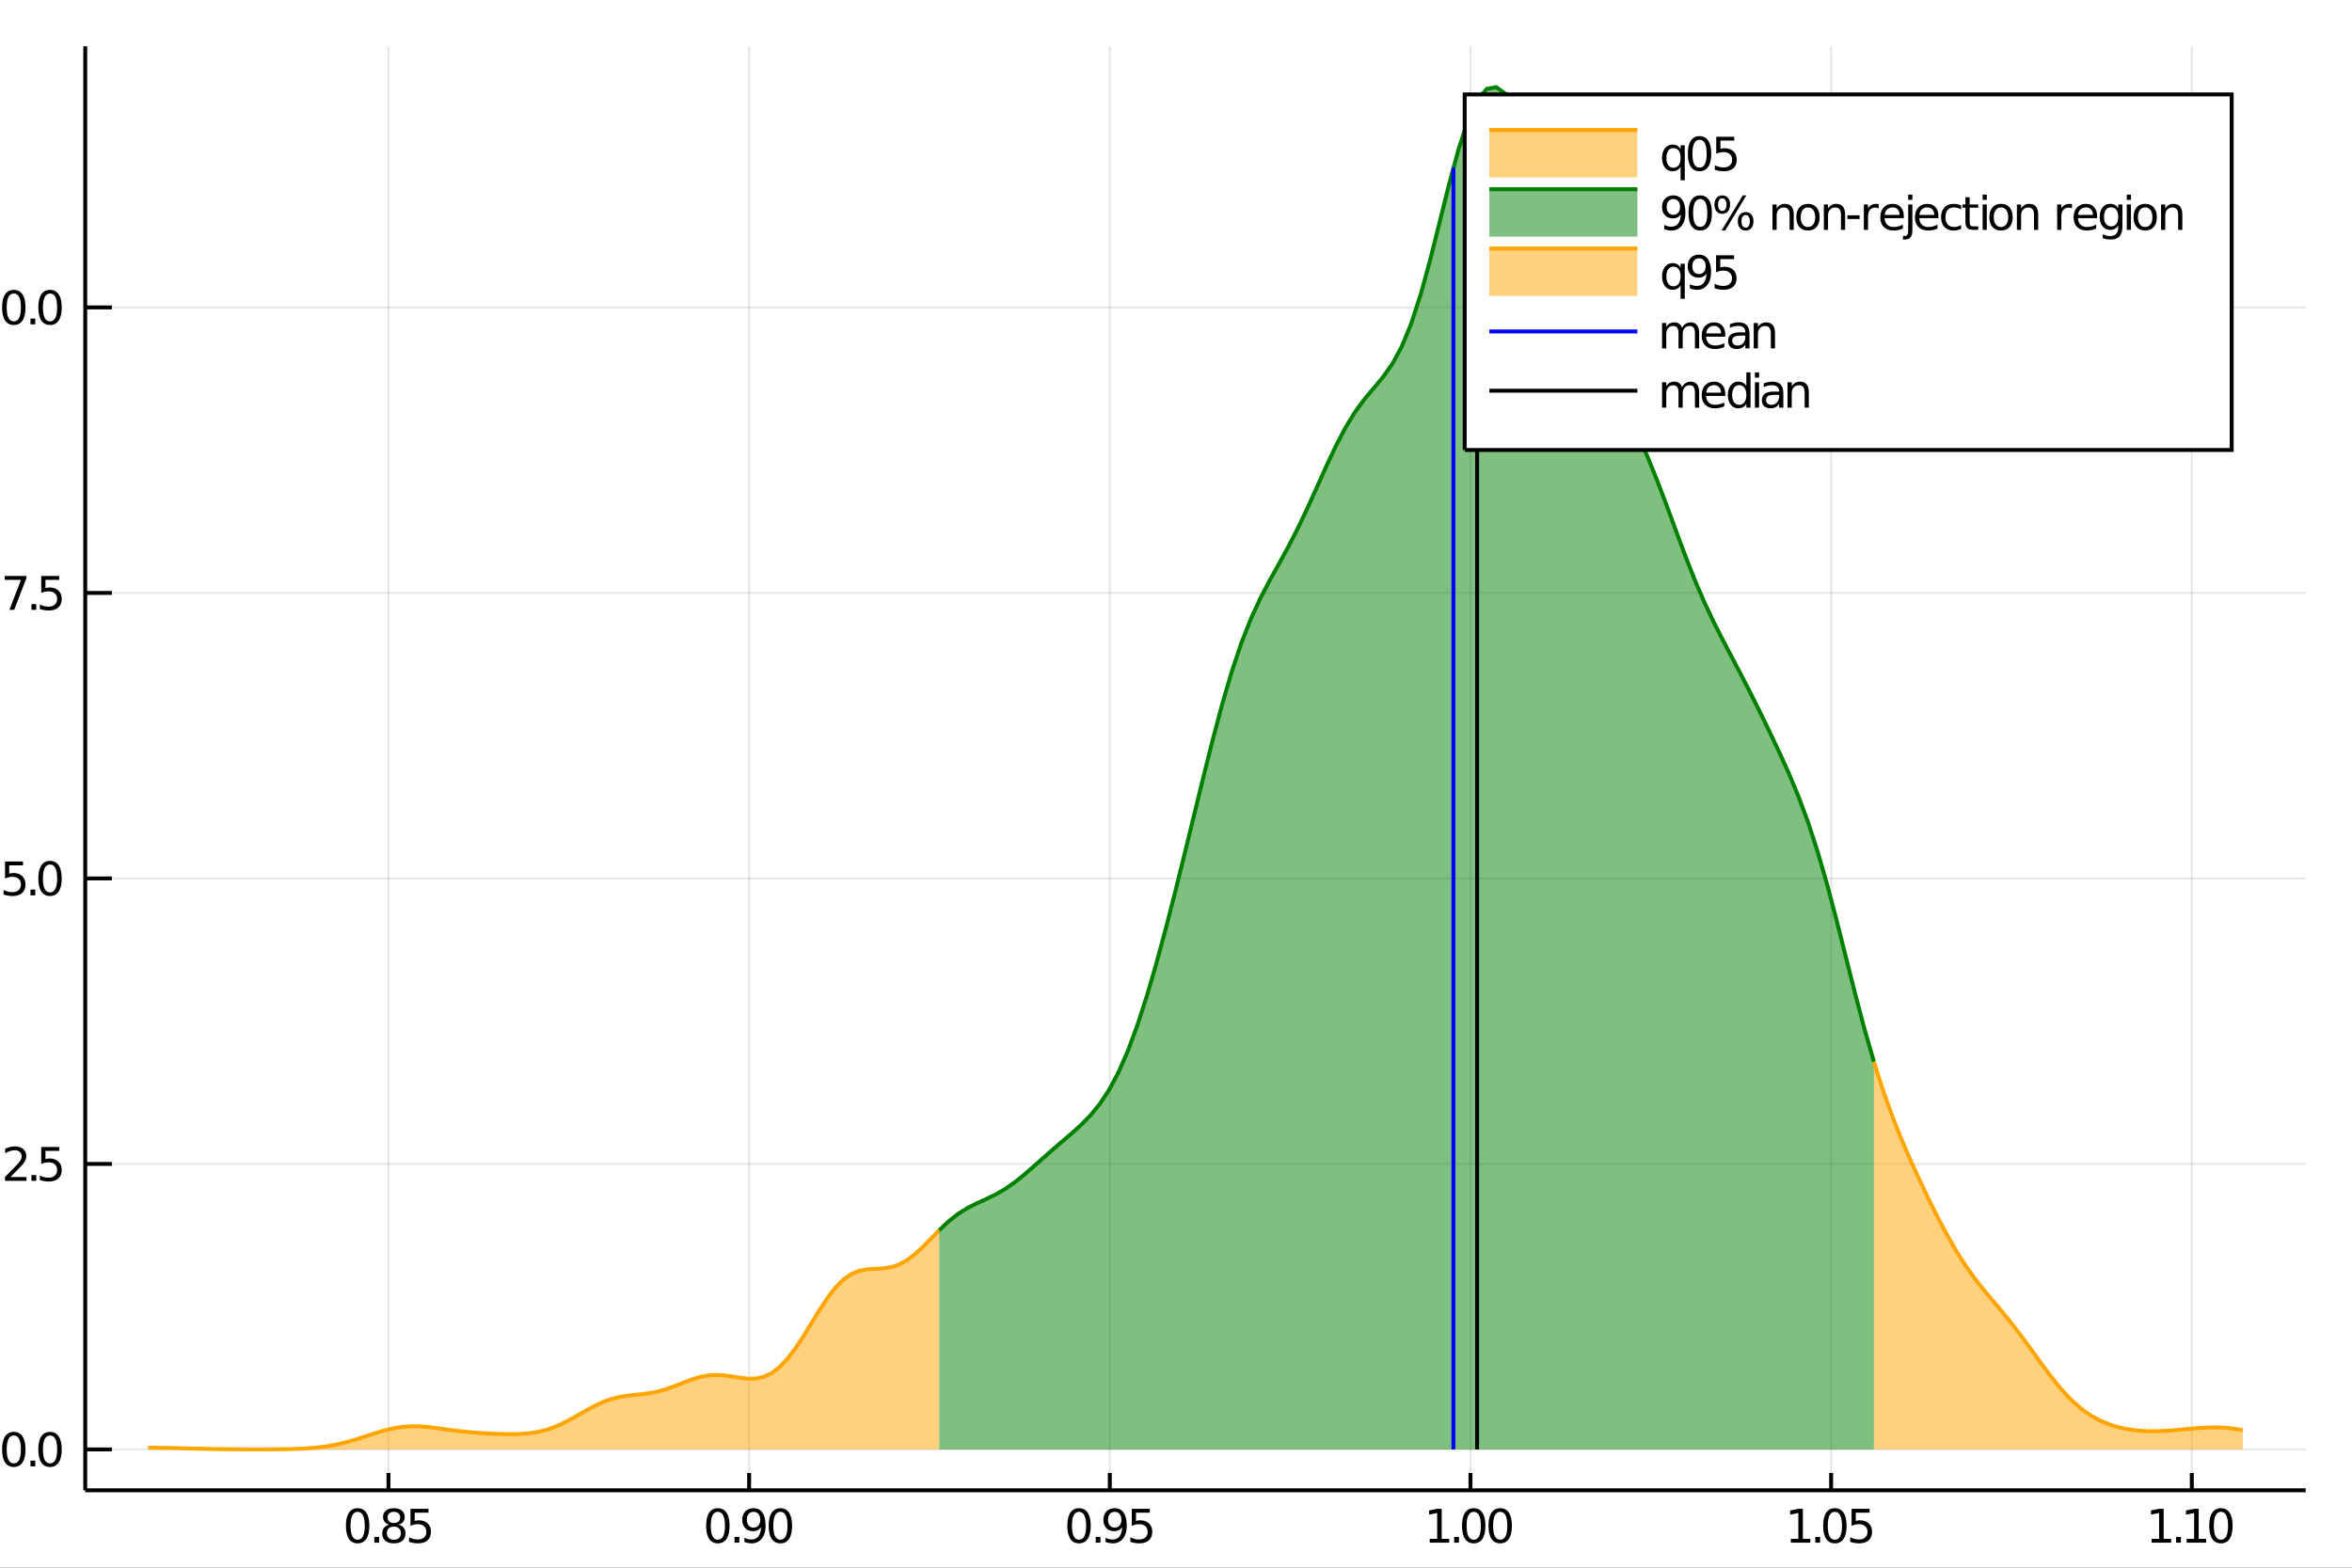 <?xml version="1.0" encoding="utf-8"?>
<svg xmlns="http://www.w3.org/2000/svg" xmlns:xlink="http://www.w3.org/1999/xlink" width="600" height="400" viewBox="0 0 2400 1600">
<rect x="0" y="0" width="2400" height="1600" fill="#333333" stroke="none"/>
<defs>
  <clipPath id="clip960">
    <rect x="0" y="0" width="2400" height="1600"/>
  </clipPath>
</defs>
<path clip-path="url(#clip960)" d="
M0 1600 L2400 1600 L2400 0 L0 0  Z
  " fill="#ffffff" fill-rule="evenodd" fill-opacity="1"/>
<defs>
  <clipPath id="clip961">
    <rect x="480" y="0" width="1681" height="1600"/>
  </clipPath>
</defs>
<path clip-path="url(#clip960)" d="
M86.992 1521.01 L2352.76 1521.01 L2352.76 47.244 L86.992 47.244  Z
  " fill="#ffffff" fill-rule="evenodd" fill-opacity="1"/>
<defs>
  <clipPath id="clip962">
    <rect x="86" y="47" width="2267" height="1475"/>
  </clipPath>
</defs>
<polyline clip-path="url(#clip962)" style="stroke:#000000; stroke-width:2; stroke-opacity:0.1; fill:none" points="
  396.384,1521.01 396.384,47.244 
  "/>
<polyline clip-path="url(#clip962)" style="stroke:#000000; stroke-width:2; stroke-opacity:0.1; fill:none" points="
  764.414,1521.01 764.414,47.244 
  "/>
<polyline clip-path="url(#clip962)" style="stroke:#000000; stroke-width:2; stroke-opacity:0.1; fill:none" points="
  1132.44,1521.01 1132.44,47.244 
  "/>
<polyline clip-path="url(#clip962)" style="stroke:#000000; stroke-width:2; stroke-opacity:0.1; fill:none" points="
  1500.47,1521.01 1500.47,47.244 
  "/>
<polyline clip-path="url(#clip962)" style="stroke:#000000; stroke-width:2; stroke-opacity:0.1; fill:none" points="
  1868.51,1521.01 1868.51,47.244 
  "/>
<polyline clip-path="url(#clip962)" style="stroke:#000000; stroke-width:2; stroke-opacity:0.1; fill:none" points="
  2236.54,1521.01 2236.54,47.244 
  "/>
<polyline clip-path="url(#clip962)" style="stroke:#000000; stroke-width:2; stroke-opacity:0.1; fill:none" points="
  86.992,1479.3 2352.76,1479.3 
  "/>
<polyline clip-path="url(#clip962)" style="stroke:#000000; stroke-width:2; stroke-opacity:0.1; fill:none" points="
  86.992,1187.91 2352.76,1187.91 
  "/>
<polyline clip-path="url(#clip962)" style="stroke:#000000; stroke-width:2; stroke-opacity:0.1; fill:none" points="
  86.992,896.525 2352.76,896.525 
  "/>
<polyline clip-path="url(#clip962)" style="stroke:#000000; stroke-width:2; stroke-opacity:0.1; fill:none" points="
  86.992,605.139 2352.76,605.139 
  "/>
<polyline clip-path="url(#clip962)" style="stroke:#000000; stroke-width:2; stroke-opacity:0.1; fill:none" points="
  86.992,313.753 2352.76,313.753 
  "/>
<polyline clip-path="url(#clip960)" style="stroke:#000000; stroke-width:4; stroke-opacity:1; fill:none" points="
  86.992,1521.01 2352.76,1521.01 
  "/>
<polyline clip-path="url(#clip960)" style="stroke:#000000; stroke-width:4; stroke-opacity:1; fill:none" points="
  86.992,1521.01 86.992,47.244 
  "/>
<polyline clip-path="url(#clip960)" style="stroke:#000000; stroke-width:4; stroke-opacity:1; fill:none" points="
  396.384,1521.01 396.384,1503.32 
  "/>
<polyline clip-path="url(#clip960)" style="stroke:#000000; stroke-width:4; stroke-opacity:1; fill:none" points="
  764.414,1521.01 764.414,1503.32 
  "/>
<polyline clip-path="url(#clip960)" style="stroke:#000000; stroke-width:4; stroke-opacity:1; fill:none" points="
  1132.44,1521.01 1132.44,1503.32 
  "/>
<polyline clip-path="url(#clip960)" style="stroke:#000000; stroke-width:4; stroke-opacity:1; fill:none" points="
  1500.47,1521.01 1500.47,1503.32 
  "/>
<polyline clip-path="url(#clip960)" style="stroke:#000000; stroke-width:4; stroke-opacity:1; fill:none" points="
  1868.51,1521.01 1868.51,1503.32 
  "/>
<polyline clip-path="url(#clip960)" style="stroke:#000000; stroke-width:4; stroke-opacity:1; fill:none" points="
  2236.54,1521.01 2236.54,1503.32 
  "/>
<polyline clip-path="url(#clip960)" style="stroke:#000000; stroke-width:4; stroke-opacity:1; fill:none" points="
  86.992,1479.3 114.181,1479.3 
  "/>
<polyline clip-path="url(#clip960)" style="stroke:#000000; stroke-width:4; stroke-opacity:1; fill:none" points="
  86.992,1187.91 114.181,1187.91 
  "/>
<polyline clip-path="url(#clip960)" style="stroke:#000000; stroke-width:4; stroke-opacity:1; fill:none" points="
  86.992,896.525 114.181,896.525 
  "/>
<polyline clip-path="url(#clip960)" style="stroke:#000000; stroke-width:4; stroke-opacity:1; fill:none" points="
  86.992,605.139 114.181,605.139 
  "/>
<polyline clip-path="url(#clip960)" style="stroke:#000000; stroke-width:4; stroke-opacity:1; fill:none" points="
  86.992,313.753 114.181,313.753 
  "/>
<path clip-path="url(#clip960)" d="M 0 0 M364.937 1543 Q361.326 1543 359.497 1546.56 Q357.692 1550.11 357.692 1557.23 Q357.692 1564.34 359.497 1567.91 Q361.326 1571.45 364.937 1571.45 Q368.571 1571.45 370.377 1567.91 Q372.206 1564.34 372.206 1557.23 Q372.206 1550.11 370.377 1546.56 Q368.571 1543 364.937 1543 M364.937 1539.29 Q370.747 1539.29 373.803 1543.9 Q376.882 1548.48 376.882 1557.23 Q376.882 1565.96 373.803 1570.57 Q370.747 1575.15 364.937 1575.15 Q359.127 1575.15 356.048 1570.57 Q352.993 1565.96 352.993 1557.23 Q352.993 1548.48 356.048 1543.9 Q359.127 1539.29 364.937 1539.29 Z" fill="#000000" fill-rule="evenodd" fill-opacity="1" /><path clip-path="url(#clip960)" d="M 0 0 M381.951 1568.6 L386.835 1568.6 L386.835 1574.48 L381.951 1574.48 L381.951 1568.6 Z" fill="#000000" fill-rule="evenodd" fill-opacity="1" /><path clip-path="url(#clip960)" d="M 0 0 M401.905 1558.07 Q398.571 1558.07 396.65 1559.85 Q394.752 1561.63 394.752 1564.76 Q394.752 1567.88 396.65 1569.67 Q398.571 1571.45 401.905 1571.45 Q405.238 1571.45 407.159 1569.67 Q409.08 1567.86 409.08 1564.76 Q409.08 1561.63 407.159 1559.85 Q405.261 1558.07 401.905 1558.07 M397.229 1556.08 Q394.219 1555.34 392.53 1553.28 Q390.863 1551.22 390.863 1548.25 Q390.863 1544.11 393.803 1541.7 Q396.766 1539.29 401.905 1539.29 Q407.067 1539.29 410.006 1541.7 Q412.946 1544.11 412.946 1548.25 Q412.946 1551.22 411.256 1553.28 Q409.59 1555.34 406.604 1556.08 Q409.983 1556.86 411.858 1559.16 Q413.756 1561.45 413.756 1564.76 Q413.756 1569.78 410.678 1572.47 Q407.622 1575.15 401.905 1575.15 Q396.187 1575.15 393.108 1572.47 Q390.053 1569.78 390.053 1564.76 Q390.053 1561.45 391.951 1559.16 Q393.849 1556.86 397.229 1556.08 M395.516 1548.69 Q395.516 1551.38 397.182 1552.88 Q398.872 1554.39 401.905 1554.39 Q404.914 1554.39 406.604 1552.88 Q408.317 1551.38 408.317 1548.69 Q408.317 1546.01 406.604 1544.5 Q404.914 1543 401.905 1543 Q398.872 1543 397.182 1544.5 Q395.516 1546.01 395.516 1548.69 Z" fill="#000000" fill-rule="evenodd" fill-opacity="1" /><path clip-path="url(#clip960)" d="M 0 0 M418.872 1539.92 L437.228 1539.92 L437.228 1543.86 L423.154 1543.86 L423.154 1552.33 Q424.173 1551.98 425.192 1551.82 Q426.21 1551.63 427.229 1551.63 Q433.016 1551.63 436.395 1554.8 Q439.775 1557.98 439.775 1563.39 Q439.775 1568.97 436.303 1572.07 Q432.83 1575.15 426.511 1575.15 Q424.335 1575.15 422.067 1574.78 Q419.821 1574.41 417.414 1573.67 L417.414 1568.97 Q419.497 1570.1 421.719 1570.66 Q423.942 1571.22 426.418 1571.22 Q430.423 1571.22 432.761 1569.11 Q435.099 1567 435.099 1563.39 Q435.099 1559.78 432.761 1557.67 Q430.423 1555.57 426.418 1555.57 Q424.543 1555.57 422.668 1555.98 Q420.817 1556.4 418.872 1557.28 L418.872 1539.92 Z" fill="#000000" fill-rule="evenodd" fill-opacity="1" /><path clip-path="url(#clip960)" d="M 0 0 M732.516 1543 Q728.905 1543 727.076 1546.56 Q725.271 1550.11 725.271 1557.23 Q725.271 1564.34 727.076 1567.91 Q728.905 1571.45 732.516 1571.45 Q736.15 1571.45 737.956 1567.91 Q739.785 1564.34 739.785 1557.23 Q739.785 1550.11 737.956 1546.56 Q736.15 1543 732.516 1543 M732.516 1539.29 Q738.326 1539.29 741.382 1543.9 Q744.461 1548.48 744.461 1557.23 Q744.461 1565.96 741.382 1570.57 Q738.326 1575.15 732.516 1575.15 Q726.706 1575.15 723.627 1570.57 Q720.572 1565.96 720.572 1557.23 Q720.572 1548.48 723.627 1543.9 Q726.706 1539.29 732.516 1539.29 Z" fill="#000000" fill-rule="evenodd" fill-opacity="1" /><path clip-path="url(#clip960)" d="M 0 0 M749.53 1568.6 L754.414 1568.6 L754.414 1574.48 L749.53 1574.48 L749.53 1568.6 Z" fill="#000000" fill-rule="evenodd" fill-opacity="1" /><path clip-path="url(#clip960)" d="M 0 0 M759.623 1573.76 L759.623 1569.5 Q761.382 1570.34 763.187 1570.78 Q764.993 1571.22 766.729 1571.22 Q771.359 1571.22 773.789 1568.11 Q776.243 1564.99 776.59 1558.65 Q775.247 1560.64 773.187 1561.7 Q771.127 1562.77 768.627 1562.77 Q763.442 1562.77 760.41 1559.64 Q757.4 1556.49 757.4 1551.05 Q757.4 1545.73 760.548 1542.51 Q763.697 1539.29 768.928 1539.29 Q774.923 1539.29 778.072 1543.9 Q781.243 1548.48 781.243 1557.23 Q781.243 1565.41 777.354 1570.29 Q773.488 1575.15 766.937 1575.15 Q765.178 1575.15 763.373 1574.8 Q761.567 1574.46 759.623 1573.76 M768.928 1559.11 Q772.076 1559.11 773.905 1556.96 Q775.757 1554.8 775.757 1551.05 Q775.757 1547.33 773.905 1545.17 Q772.076 1543 768.928 1543 Q765.78 1543 763.928 1545.17 Q762.099 1547.33 762.099 1551.05 Q762.099 1554.8 763.928 1556.96 Q765.78 1559.11 768.928 1559.11 Z" fill="#000000" fill-rule="evenodd" fill-opacity="1" /><path clip-path="url(#clip960)" d="M 0 0 M796.312 1543 Q792.701 1543 790.872 1546.56 Q789.067 1550.11 789.067 1557.23 Q789.067 1564.34 790.872 1567.91 Q792.701 1571.45 796.312 1571.45 Q799.946 1571.45 801.752 1567.91 Q803.581 1564.34 803.581 1557.23 Q803.581 1550.11 801.752 1546.56 Q799.946 1543 796.312 1543 M796.312 1539.29 Q802.122 1539.29 805.178 1543.9 Q808.257 1548.48 808.257 1557.23 Q808.257 1565.96 805.178 1570.57 Q802.122 1575.15 796.312 1575.15 Q790.502 1575.15 787.423 1570.57 Q784.368 1565.96 784.368 1557.23 Q784.368 1548.48 787.423 1543.9 Q790.502 1539.29 796.312 1539.29 Z" fill="#000000" fill-rule="evenodd" fill-opacity="1" /><path clip-path="url(#clip960)" d="M 0 0 M1101.04 1543 Q1097.43 1543 1095.6 1546.56 Q1093.8 1550.11 1093.8 1557.23 Q1093.8 1564.34 1095.6 1567.91 Q1097.43 1571.45 1101.04 1571.45 Q1104.68 1571.45 1106.48 1567.91 Q1108.31 1564.34 1108.31 1557.23 Q1108.31 1550.11 1106.48 1546.56 Q1104.68 1543 1101.04 1543 M1101.04 1539.29 Q1106.85 1539.29 1109.91 1543.9 Q1112.99 1548.48 1112.99 1557.23 Q1112.99 1565.96 1109.91 1570.57 Q1106.85 1575.15 1101.04 1575.15 Q1095.23 1575.15 1092.16 1570.57 Q1089.1 1565.96 1089.1 1557.23 Q1089.1 1548.48 1092.16 1543.9 Q1095.23 1539.29 1101.04 1539.29 Z" fill="#000000" fill-rule="evenodd" fill-opacity="1" /><path clip-path="url(#clip960)" d="M 0 0 M1118.06 1568.6 L1122.94 1568.6 L1122.94 1574.48 L1118.06 1574.48 L1118.06 1568.6 Z" fill="#000000" fill-rule="evenodd" fill-opacity="1" /><path clip-path="url(#clip960)" d="M 0 0 M1128.15 1573.76 L1128.15 1569.5 Q1129.91 1570.34 1131.72 1570.78 Q1133.52 1571.22 1135.26 1571.22 Q1139.89 1571.22 1142.32 1568.11 Q1144.77 1564.99 1145.12 1558.65 Q1143.78 1560.64 1141.72 1561.7 Q1139.66 1562.77 1137.16 1562.77 Q1131.97 1562.77 1128.94 1559.64 Q1125.93 1556.49 1125.93 1551.05 Q1125.93 1545.73 1129.08 1542.51 Q1132.22 1539.29 1137.46 1539.29 Q1143.45 1539.29 1146.6 1543.9 Q1149.77 1548.48 1149.77 1557.23 Q1149.77 1565.41 1145.88 1570.29 Q1142.02 1575.15 1135.47 1575.15 Q1133.71 1575.15 1131.9 1574.8 Q1130.1 1574.46 1128.15 1573.76 M1137.46 1559.11 Q1140.6 1559.11 1142.43 1556.96 Q1144.28 1554.8 1144.28 1551.05 Q1144.28 1547.33 1142.43 1545.17 Q1140.6 1543 1137.46 1543 Q1134.31 1543 1132.46 1545.17 Q1130.63 1547.33 1130.63 1551.05 Q1130.63 1554.8 1132.46 1556.96 Q1134.31 1559.11 1137.46 1559.11 Z" fill="#000000" fill-rule="evenodd" fill-opacity="1" /><path clip-path="url(#clip960)" d="M 0 0 M1154.89 1539.92 L1173.24 1539.92 L1173.24 1543.86 L1159.17 1543.86 L1159.17 1552.33 Q1160.19 1551.98 1161.21 1551.82 Q1162.22 1551.63 1163.24 1551.63 Q1169.03 1551.63 1172.41 1554.8 Q1175.79 1557.98 1175.79 1563.39 Q1175.79 1568.97 1172.32 1572.07 Q1168.84 1575.15 1162.53 1575.15 Q1160.35 1575.15 1158.08 1574.78 Q1155.84 1574.41 1153.43 1573.67 L1153.43 1568.97 Q1155.51 1570.1 1157.73 1570.66 Q1159.96 1571.22 1162.43 1571.22 Q1166.44 1571.22 1168.78 1569.11 Q1171.11 1567 1171.11 1563.39 Q1171.11 1559.78 1168.78 1557.67 Q1166.44 1555.57 1162.43 1555.57 Q1160.56 1555.57 1158.68 1555.98 Q1156.83 1556.4 1154.89 1557.28 L1154.89 1539.92 Z" fill="#000000" fill-rule="evenodd" fill-opacity="1" /><path clip-path="url(#clip960)" d="M 0 0 M1458.87 1570.54 L1466.51 1570.54 L1466.51 1544.18 L1458.2 1545.85 L1458.2 1541.59 L1466.46 1539.92 L1471.13 1539.92 L1471.13 1570.54 L1478.77 1570.54 L1478.77 1574.48 L1458.87 1574.48 L1458.87 1570.54 Z" fill="#000000" fill-rule="evenodd" fill-opacity="1" /><path clip-path="url(#clip960)" d="M 0 0 M1483.84 1568.6 L1488.73 1568.6 L1488.73 1574.48 L1483.84 1574.48 L1483.84 1568.6 Z" fill="#000000" fill-rule="evenodd" fill-opacity="1" /><path clip-path="url(#clip960)" d="M 0 0 M1503.8 1543 Q1500.19 1543 1498.36 1546.56 Q1496.55 1550.11 1496.55 1557.23 Q1496.55 1564.34 1498.36 1567.91 Q1500.19 1571.45 1503.8 1571.45 Q1507.43 1571.45 1509.24 1567.91 Q1511.07 1564.34 1511.07 1557.23 Q1511.07 1550.11 1509.24 1546.56 Q1507.43 1543 1503.8 1543 M1503.8 1539.29 Q1509.61 1539.29 1512.66 1543.9 Q1515.74 1548.48 1515.74 1557.23 Q1515.74 1565.96 1512.66 1570.57 Q1509.61 1575.15 1503.8 1575.15 Q1497.99 1575.15 1494.91 1570.57 Q1491.85 1565.96 1491.85 1557.23 Q1491.85 1548.48 1494.91 1543.9 Q1497.99 1539.29 1503.8 1539.29 Z" fill="#000000" fill-rule="evenodd" fill-opacity="1" /><path clip-path="url(#clip960)" d="M 0 0 M1530.81 1543 Q1527.2 1543 1525.37 1546.56 Q1523.57 1550.11 1523.57 1557.23 Q1523.57 1564.34 1525.37 1567.91 Q1527.2 1571.45 1530.81 1571.45 Q1534.44 1571.45 1536.25 1567.91 Q1538.08 1564.34 1538.08 1557.23 Q1538.08 1550.11 1536.25 1546.56 Q1534.44 1543 1530.81 1543 M1530.81 1539.29 Q1536.62 1539.29 1539.68 1543.9 Q1542.75 1548.48 1542.75 1557.23 Q1542.75 1565.96 1539.68 1570.57 Q1536.62 1575.15 1530.81 1575.15 Q1525 1575.15 1521.92 1570.57 Q1518.87 1565.96 1518.87 1557.23 Q1518.87 1548.48 1521.92 1543.9 Q1525 1539.29 1530.81 1539.29 Z" fill="#000000" fill-rule="evenodd" fill-opacity="1" /><path clip-path="url(#clip960)" d="M 0 0 M1827.39 1570.54 L1835.03 1570.54 L1835.03 1544.18 L1826.72 1545.85 L1826.72 1541.59 L1834.99 1539.92 L1839.66 1539.92 L1839.66 1570.54 L1847.3 1570.54 L1847.3 1574.48 L1827.39 1574.48 L1827.39 1570.54 Z" fill="#000000" fill-rule="evenodd" fill-opacity="1" /><path clip-path="url(#clip960)" d="M 0 0 M1852.37 1568.6 L1857.26 1568.6 L1857.26 1574.48 L1852.37 1574.48 L1852.37 1568.6 Z" fill="#000000" fill-rule="evenodd" fill-opacity="1" /><path clip-path="url(#clip960)" d="M 0 0 M1872.32 1543 Q1868.71 1543 1866.88 1546.56 Q1865.08 1550.11 1865.08 1557.23 Q1865.08 1564.34 1866.88 1567.91 Q1868.71 1571.45 1872.32 1571.45 Q1875.96 1571.45 1877.76 1567.91 Q1879.59 1564.34 1879.59 1557.23 Q1879.59 1550.11 1877.76 1546.56 Q1875.96 1543 1872.32 1543 M1872.32 1539.29 Q1878.13 1539.29 1881.19 1543.9 Q1884.27 1548.48 1884.27 1557.23 Q1884.27 1565.96 1881.19 1570.57 Q1878.13 1575.15 1872.32 1575.15 Q1866.51 1575.15 1863.44 1570.57 Q1860.38 1565.96 1860.38 1557.23 Q1860.38 1548.48 1863.44 1543.9 Q1866.51 1539.29 1872.32 1539.29 Z" fill="#000000" fill-rule="evenodd" fill-opacity="1" /><path clip-path="url(#clip960)" d="M 0 0 M1889.38 1539.92 L1907.74 1539.92 L1907.74 1543.86 L1893.67 1543.86 L1893.67 1552.33 Q1894.69 1551.98 1895.7 1551.82 Q1896.72 1551.63 1897.74 1551.63 Q1903.53 1551.63 1906.91 1554.8 Q1910.29 1557.98 1910.29 1563.39 Q1910.29 1568.97 1906.82 1572.07 Q1903.34 1575.15 1897.02 1575.15 Q1894.85 1575.15 1892.58 1574.78 Q1890.33 1574.41 1887.93 1573.67 L1887.93 1568.97 Q1890.01 1570.1 1892.23 1570.66 Q1894.45 1571.22 1896.93 1571.22 Q1900.94 1571.22 1903.27 1569.11 Q1905.61 1567 1905.61 1563.39 Q1905.61 1559.78 1903.27 1557.67 Q1900.94 1555.57 1896.93 1555.57 Q1895.06 1555.57 1893.18 1555.98 Q1891.33 1556.4 1889.38 1557.28 L1889.38 1539.92 Z" fill="#000000" fill-rule="evenodd" fill-opacity="1" /><path clip-path="url(#clip960)" d="M 0 0 M2195.54 1570.54 L2203.18 1570.54 L2203.18 1544.18 L2194.87 1545.85 L2194.87 1541.59 L2203.13 1539.92 L2207.81 1539.92 L2207.81 1570.54 L2215.45 1570.54 L2215.45 1574.48 L2195.54 1574.48 L2195.54 1570.54 Z" fill="#000000" fill-rule="evenodd" fill-opacity="1" /><path clip-path="url(#clip960)" d="M 0 0 M2220.52 1568.6 L2225.4 1568.6 L2225.4 1574.48 L2220.52 1574.48 L2220.52 1568.6 Z" fill="#000000" fill-rule="evenodd" fill-opacity="1" /><path clip-path="url(#clip960)" d="M 0 0 M2231.28 1570.54 L2238.92 1570.54 L2238.92 1544.18 L2230.61 1545.85 L2230.61 1541.59 L2238.87 1539.92 L2243.55 1539.92 L2243.55 1570.54 L2251.19 1570.54 L2251.19 1574.48 L2231.28 1574.48 L2231.28 1570.54 Z" fill="#000000" fill-rule="evenodd" fill-opacity="1" /><path clip-path="url(#clip960)" d="M 0 0 M2266.26 1543 Q2262.65 1543 2260.82 1546.56 Q2259.01 1550.11 2259.01 1557.23 Q2259.01 1564.34 2260.82 1567.91 Q2262.65 1571.45 2266.26 1571.45 Q2269.89 1571.45 2271.7 1567.91 Q2273.53 1564.34 2273.53 1557.23 Q2273.53 1550.11 2271.7 1546.56 Q2269.89 1543 2266.26 1543 M2266.26 1539.29 Q2272.07 1539.29 2275.12 1543.9 Q2278.2 1548.48 2278.2 1557.23 Q2278.2 1565.96 2275.12 1570.57 Q2272.07 1575.15 2266.26 1575.15 Q2260.45 1575.15 2257.37 1570.57 Q2254.31 1565.96 2254.31 1557.23 Q2254.31 1548.48 2257.37 1543.9 Q2260.45 1539.29 2266.26 1539.29 Z" fill="#000000" fill-rule="evenodd" fill-opacity="1" /><path clip-path="url(#clip960)" d="M 0 0 M14.08 1465.1 Q10.469 1465.1 8.641 1468.66 Q6.835 1472.2 6.835 1479.33 Q6.835 1486.44 8.641 1490 Q10.469 1493.55 14.08 1493.55 Q17.715 1493.55 19.52 1490 Q21.349 1486.44 21.349 1479.33 Q21.349 1472.2 19.52 1468.66 Q17.715 1465.1 14.08 1465.1 M14.08 1461.39 Q19.89 1461.39 22.946 1466 Q26.025 1470.58 26.025 1479.33 Q26.025 1488.06 22.946 1492.67 Q19.89 1497.25 14.08 1497.25 Q8.27 1497.25 5.192 1492.67 Q2.136 1488.06 2.136 1479.33 Q2.136 1470.58 5.192 1466 Q8.27 1461.39 14.08 1461.39 Z" fill="#000000" fill-rule="evenodd" fill-opacity="1" /><path clip-path="url(#clip960)" d="M 0 0 M31.094 1490.7 L35.978 1490.7 L35.978 1496.58 L31.094 1496.58 L31.094 1490.7 Z" fill="#000000" fill-rule="evenodd" fill-opacity="1" /><path clip-path="url(#clip960)" d="M 0 0 M51.048 1465.1 Q47.437 1465.1 45.608 1468.66 Q43.802 1472.2 43.802 1479.33 Q43.802 1486.44 45.608 1490 Q47.437 1493.55 51.048 1493.55 Q54.682 1493.55 56.487 1490 Q58.316 1486.44 58.316 1479.33 Q58.316 1472.2 56.487 1468.66 Q54.682 1465.1 51.048 1465.1 M51.048 1461.39 Q56.858 1461.39 59.913 1466 Q62.992 1470.58 62.992 1479.33 Q62.992 1488.06 59.913 1492.67 Q56.858 1497.25 51.048 1497.25 Q45.238 1497.25 42.159 1492.67 Q39.103 1488.06 39.103 1479.33 Q39.103 1470.58 42.159 1466 Q45.238 1461.39 51.048 1461.39 Z" fill="#000000" fill-rule="evenodd" fill-opacity="1" /><path clip-path="url(#clip960)" d="M 0 0 M10.701 1201.26 L27.02 1201.26 L27.02 1205.19 L5.076 1205.19 L5.076 1201.26 Q7.738 1198.5 12.321 1193.87 Q16.928 1189.22 18.108 1187.88 Q20.354 1185.35 21.233 1183.62 Q22.136 1181.86 22.136 1180.17 Q22.136 1177.41 20.191 1175.68 Q18.27 1173.94 15.168 1173.94 Q12.969 1173.94 10.516 1174.71 Q8.085 1175.47 5.307 1177.02 L5.307 1172.3 Q8.131 1171.16 10.585 1170.59 Q13.039 1170.01 15.076 1170.01 Q20.446 1170.01 23.64 1172.69 Q26.835 1175.38 26.835 1179.87 Q26.835 1182 26.025 1183.92 Q25.238 1185.82 23.131 1188.41 Q22.552 1189.08 19.451 1192.3 Q16.349 1195.49 10.701 1201.26 Z" fill="#000000" fill-rule="evenodd" fill-opacity="1" /><path clip-path="url(#clip960)" d="M 0 0 M32.09 1199.31 L36.974 1199.31 L36.974 1205.19 L32.09 1205.19 L32.09 1199.31 Z" fill="#000000" fill-rule="evenodd" fill-opacity="1" /><path clip-path="url(#clip960)" d="M 0 0 M42.09 1170.63 L60.446 1170.63 L60.446 1174.57 L46.372 1174.57 L46.372 1183.04 Q47.39 1182.69 48.409 1182.53 Q49.427 1182.34 50.446 1182.34 Q56.233 1182.34 59.612 1185.52 Q62.992 1188.69 62.992 1194.1 Q62.992 1199.68 59.52 1202.78 Q56.048 1205.86 49.728 1205.86 Q47.552 1205.86 45.284 1205.49 Q43.038 1205.12 40.631 1204.38 L40.631 1199.68 Q42.715 1200.82 44.937 1201.37 Q47.159 1201.93 49.636 1201.93 Q53.64 1201.93 55.978 1199.82 Q58.316 1197.71 58.316 1194.1 Q58.316 1190.49 55.978 1188.39 Q53.64 1186.28 49.636 1186.28 Q47.761 1186.28 45.886 1186.7 Q44.034 1187.11 42.09 1187.99 L42.09 1170.63 Z" fill="#000000" fill-rule="evenodd" fill-opacity="1" /><path clip-path="url(#clip960)" d="M 0 0 M5.122 879.245 L23.478 879.245 L23.478 883.18 L9.404 883.18 L9.404 891.653 Q10.423 891.305 11.441 891.143 Q12.46 890.958 13.479 890.958 Q19.265 890.958 22.645 894.129 Q26.025 897.301 26.025 902.717 Q26.025 908.296 22.552 911.398 Q19.08 914.477 12.761 914.477 Q10.585 914.477 8.316 914.106 Q6.071 913.736 3.664 912.995 L3.664 908.296 Q5.747 909.43 7.969 909.986 Q10.191 910.541 12.668 910.541 Q16.673 910.541 19.011 908.435 Q21.349 906.328 21.349 902.717 Q21.349 899.106 19.011 897 Q16.673 894.893 12.668 894.893 Q10.793 894.893 8.918 895.31 Q7.066 895.727 5.122 896.606 L5.122 879.245 Z" fill="#000000" fill-rule="evenodd" fill-opacity="1" /><path clip-path="url(#clip960)" d="M 0 0 M31.094 907.926 L35.978 907.926 L35.978 913.805 L31.094 913.805 L31.094 907.926 Z" fill="#000000" fill-rule="evenodd" fill-opacity="1" /><path clip-path="url(#clip960)" d="M 0 0 M51.048 882.324 Q47.437 882.324 45.608 885.889 Q43.802 889.43 43.802 896.56 Q43.802 903.666 45.608 907.231 Q47.437 910.773 51.048 910.773 Q54.682 910.773 56.487 907.231 Q58.316 903.666 58.316 896.56 Q58.316 889.43 56.487 885.889 Q54.682 882.324 51.048 882.324 M51.048 878.62 Q56.858 878.62 59.913 883.227 Q62.992 887.81 62.992 896.56 Q62.992 905.287 59.913 909.893 Q56.858 914.477 51.048 914.477 Q45.238 914.477 42.159 909.893 Q39.103 905.287 39.103 896.56 Q39.103 887.81 42.159 883.227 Q45.238 878.62 51.048 878.62 Z" fill="#000000" fill-rule="evenodd" fill-opacity="1" /><path clip-path="url(#clip960)" d="M 0 0 M4.798 587.859 L27.02 587.859 L27.02 589.85 L14.474 622.419 L9.59 622.419 L21.395 591.794 L4.798 591.794 L4.798 587.859 Z" fill="#000000" fill-rule="evenodd" fill-opacity="1" /><path clip-path="url(#clip960)" d="M 0 0 M32.09 616.54 L36.974 616.54 L36.974 622.419 L32.09 622.419 L32.09 616.54 Z" fill="#000000" fill-rule="evenodd" fill-opacity="1" /><path clip-path="url(#clip960)" d="M 0 0 M42.09 587.859 L60.446 587.859 L60.446 591.794 L46.372 591.794 L46.372 600.267 Q47.39 599.919 48.409 599.757 Q49.427 599.572 50.446 599.572 Q56.233 599.572 59.612 602.743 Q62.992 605.915 62.992 611.331 Q62.992 616.91 59.52 620.012 Q56.048 623.09 49.728 623.09 Q47.552 623.09 45.284 622.72 Q43.038 622.35 40.631 621.609 L40.631 616.91 Q42.715 618.044 44.937 618.6 Q47.159 619.155 49.636 619.155 Q53.64 619.155 55.978 617.049 Q58.316 614.942 58.316 611.331 Q58.316 607.72 55.978 605.614 Q53.64 603.507 49.636 603.507 Q47.761 603.507 45.886 603.924 Q44.034 604.341 42.09 605.22 L42.09 587.859 Z" fill="#000000" fill-rule="evenodd" fill-opacity="1" /><path clip-path="url(#clip960)" d="M 0 0 M-20.896 327.098 L-13.258 327.098 L-13.258 300.732 L-21.568 302.399 L-21.568 298.14 L-13.304 296.473 L-8.628 296.473 L-8.628 327.098 L-0.989 327.098 L-0.989 331.033 L-20.896 331.033 L-20.896 327.098 Z" fill="#000000" fill-rule="evenodd" fill-opacity="1" /><path clip-path="url(#clip960)" d="M 0 0 M14.08 299.552 Q10.469 299.552 8.641 303.117 Q6.835 306.658 6.835 313.788 Q6.835 320.894 8.641 324.459 Q10.469 328.001 14.08 328.001 Q17.715 328.001 19.52 324.459 Q21.349 320.894 21.349 313.788 Q21.349 306.658 19.52 303.117 Q17.715 299.552 14.08 299.552 M14.08 295.848 Q19.89 295.848 22.946 300.454 Q26.025 305.038 26.025 313.788 Q26.025 322.515 22.946 327.121 Q19.89 331.704 14.08 331.704 Q8.27 331.704 5.192 327.121 Q2.136 322.515 2.136 313.788 Q2.136 305.038 5.192 300.454 Q8.27 295.848 14.08 295.848 Z" fill="#000000" fill-rule="evenodd" fill-opacity="1" /><path clip-path="url(#clip960)" d="M 0 0 M31.094 325.153 L35.978 325.153 L35.978 331.033 L31.094 331.033 L31.094 325.153 Z" fill="#000000" fill-rule="evenodd" fill-opacity="1" /><path clip-path="url(#clip960)" d="M 0 0 M51.048 299.552 Q47.437 299.552 45.608 303.117 Q43.802 306.658 43.802 313.788 Q43.802 320.894 45.608 324.459 Q47.437 328.001 51.048 328.001 Q54.682 328.001 56.487 324.459 Q58.316 320.894 58.316 313.788 Q58.316 306.658 56.487 303.117 Q54.682 299.552 51.048 299.552 M51.048 295.848 Q56.858 295.848 59.913 300.454 Q62.992 305.038 62.992 313.788 Q62.992 322.515 59.913 327.121 Q56.858 331.704 51.048 331.704 Q45.238 331.704 42.159 327.121 Q39.103 322.515 39.103 313.788 Q39.103 305.038 42.159 300.454 Q45.238 295.848 51.048 295.848 Z" fill="#000000" fill-rule="evenodd" fill-opacity="1" /><path clip-path="url(#clip962)" d="
M151.118 1477.53 L159.272 1477.57 L167.426 1477.68 L175.58 1477.85 L183.735 1478.06 L191.889 1478.28 L200.043 1478.5 L208.197 1478.7 L216.352 1478.87 L224.506 1479 
  L232.66 1479.1 L240.814 1479.17 L248.969 1479.22 L257.123 1479.24 L265.277 1479.24 L273.432 1479.22 L281.586 1479.17 L289.74 1479.07 L297.894 1478.89 L306.049 1478.61 
  L314.203 1478.15 L322.357 1477.48 L330.511 1476.52 L338.666 1475.23 L346.82 1473.55 L354.974 1471.51 L363.129 1469.13 L371.283 1466.53 L379.437 1463.85 L387.591 1461.29 
  L395.746 1459.05 L403.9 1457.29 L412.054 1456.15 L420.208 1455.66 L428.363 1455.78 L436.517 1456.41 L444.671 1457.38 L452.825 1458.51 L460.98 1459.65 L469.134 1460.68 
  L477.288 1461.54 L485.443 1462.22 L493.597 1462.76 L501.751 1463.18 L509.905 1463.49 L518.06 1463.68 L526.214 1463.67 L534.368 1463.34 L542.522 1462.53 L550.677 1461.1 
  L558.831 1458.94 L566.985 1456 L575.14 1452.31 L583.294 1448.03 L591.448 1443.41 L599.602 1438.76 L607.757 1434.43 L615.911 1430.72 L624.065 1427.83 L632.219 1425.79 
  L640.374 1424.47 L648.528 1423.57 L656.682 1422.71 L664.836 1421.53 L672.991 1419.77 L681.145 1417.34 L689.299 1414.36 L697.454 1411.13 L705.608 1408.05 L713.762 1405.53 
  L721.916 1403.9 L730.071 1403.31 L738.225 1403.7 L746.379 1404.78 L754.533 1406.1 L762.688 1407.05 L770.842 1406.99 L778.996 1405.33 L787.151 1401.59 L795.305 1395.48 
  L803.459 1386.96 L811.613 1376.27 L819.768 1363.91 L827.922 1350.63 L836.076 1337.33 L844.23 1324.95 L852.385 1314.32 L860.539 1306.04 L868.693 1300.32 L876.848 1296.98 
  L885.002 1295.48 L893.156 1294.98 L901.31 1294.54 L909.465 1293.28 L917.619 1290.55 L925.773 1286.03 L933.927 1279.79 L942.082 1272.21 L950.236 1263.9 L958.39 1255.55 
  L958.39 1479.3 L950.236 1479.3 L942.082 1479.3 L933.927 1479.3 L925.773 1479.3 L917.619 1479.3 L909.465 1479.3 L901.31 1479.3 L893.156 1479.3 L885.002 1479.3 
  L876.848 1479.3 L868.693 1479.3 L860.539 1479.3 L852.385 1479.3 L844.23 1479.3 L836.076 1479.3 L827.922 1479.3 L819.768 1479.3 L811.613 1479.3 L803.459 1479.3 
  L795.305 1479.3 L787.151 1479.3 L778.996 1479.3 L770.842 1479.3 L762.688 1479.3 L754.533 1479.3 L746.379 1479.3 L738.225 1479.3 L730.071 1479.3 L721.916 1479.3 
  L713.762 1479.3 L705.608 1479.3 L697.454 1479.3 L689.299 1479.3 L681.145 1479.3 L672.991 1479.3 L664.836 1479.3 L656.682 1479.3 L648.528 1479.3 L640.374 1479.3 
  L632.219 1479.3 L624.065 1479.3 L615.911 1479.3 L607.757 1479.3 L599.602 1479.3 L591.448 1479.3 L583.294 1479.3 L575.14 1479.3 L566.985 1479.3 L558.831 1479.3 
  L550.677 1479.3 L542.522 1479.3 L534.368 1479.3 L526.214 1479.3 L518.06 1479.3 L509.905 1479.3 L501.751 1479.3 L493.597 1479.3 L485.443 1479.3 L477.288 1479.3 
  L469.134 1479.3 L460.98 1479.3 L452.825 1479.3 L444.671 1479.3 L436.517 1479.3 L428.363 1479.3 L420.208 1479.3 L412.054 1479.3 L403.9 1479.3 L395.746 1479.3 
  L387.591 1479.3 L379.437 1479.3 L371.283 1479.3 L363.129 1479.3 L354.974 1479.3 L346.82 1479.3 L338.666 1479.3 L330.511 1479.3 L322.357 1479.3 L314.203 1479.3 
  L306.049 1479.3 L297.894 1479.3 L289.74 1479.3 L281.586 1479.3 L273.432 1479.3 L265.277 1479.3 L257.123 1479.3 L248.969 1479.3 L240.814 1479.3 L232.66 1479.3 
  L224.506 1479.3 L216.352 1479.3 L208.197 1479.3 L200.043 1479.3 L191.889 1479.3 L183.735 1479.3 L175.58 1479.3 L167.426 1479.3 L159.272 1479.3 L151.118 1479.3 
   Z
  " fill="#ffa500" fill-rule="evenodd" fill-opacity="0.5"/>
<polyline clip-path="url(#clip962)" style="stroke:#ffa500; stroke-width:4; stroke-opacity:1; fill:none" points="
  151.118,1477.53 159.272,1477.57 167.426,1477.68 175.58,1477.85 183.735,1478.06 191.889,1478.28 200.043,1478.5 208.197,1478.7 216.352,1478.87 224.506,1479 
  232.66,1479.1 240.814,1479.17 248.969,1479.22 257.123,1479.24 265.277,1479.24 273.432,1479.22 281.586,1479.17 289.74,1479.07 297.894,1478.89 306.049,1478.61 
  314.203,1478.15 322.357,1477.48 330.511,1476.52 338.666,1475.23 346.82,1473.55 354.974,1471.51 363.129,1469.13 371.283,1466.53 379.437,1463.85 387.591,1461.29 
  395.746,1459.05 403.9,1457.29 412.054,1456.15 420.208,1455.66 428.363,1455.78 436.517,1456.41 444.671,1457.38 452.825,1458.51 460.98,1459.65 469.134,1460.68 
  477.288,1461.54 485.443,1462.22 493.597,1462.76 501.751,1463.18 509.905,1463.49 518.06,1463.68 526.214,1463.67 534.368,1463.34 542.522,1462.53 550.677,1461.1 
  558.831,1458.94 566.985,1456 575.14,1452.31 583.294,1448.03 591.448,1443.41 599.602,1438.76 607.757,1434.43 615.911,1430.72 624.065,1427.83 632.219,1425.79 
  640.374,1424.47 648.528,1423.57 656.682,1422.71 664.836,1421.53 672.991,1419.77 681.145,1417.34 689.299,1414.36 697.454,1411.13 705.608,1408.05 713.762,1405.53 
  721.916,1403.9 730.071,1403.31 738.225,1403.7 746.379,1404.78 754.533,1406.1 762.688,1407.05 770.842,1406.99 778.996,1405.33 787.151,1401.59 795.305,1395.48 
  803.459,1386.96 811.613,1376.27 819.768,1363.91 827.922,1350.63 836.076,1337.33 844.23,1324.95 852.385,1314.32 860.539,1306.04 868.693,1300.32 876.848,1296.98 
  885.002,1295.48 893.156,1294.98 901.31,1294.54 909.465,1293.28 917.619,1290.55 925.773,1286.03 933.927,1279.79 942.082,1272.21 950.236,1263.9 958.39,1255.55 
  
  "/>
<path clip-path="url(#clip962)" d="
M958.39 1255.55 L968.025 1246.48 L977.659 1238.88 L987.293 1232.86 L996.928 1228.03 L1006.56 1223.66 L1016.2 1218.96 L1025.83 1213.37 L1035.47 1206.65 L1045.1 1198.92 
  L1054.73 1190.54 L1064.37 1181.94 L1074 1173.46 L1083.64 1165.19 L1093.27 1156.96 L1102.91 1148.3 L1112.54 1138.52 L1122.18 1126.76 L1131.81 1112.2 L1141.44 1094.11 
  L1151.08 1072.08 L1160.71 1046.02 L1170.35 1016.21 L1179.98 983.178 L1189.62 947.558 L1199.25 909.999 L1208.88 871.118 L1218.52 831.566 L1228.15 792.132 L1237.79 753.811 
  L1247.42 717.736 L1257.06 684.981 L1266.69 656.277 L1276.33 631.756 L1285.96 610.863 L1295.59 592.462 L1305.23 575.136 L1314.86 557.552 L1324.5 538.799 L1334.13 518.592 
  L1343.77 497.302 L1353.4 475.826 L1363.04 455.32 L1372.67 436.857 L1382.3 421.072 L1391.94 407.881 L1401.57 396.366 L1411.21 384.857 L1420.84 371.248 L1430.48 353.459 
  L1440.11 329.97 L1449.74 300.284 L1459.38 265.196 L1469.01 226.777 L1478.65 188.048 L1488.28 152.41 L1497.92 122.981 L1507.55 102.039 L1517.19 90.705 L1526.82 88.954 
  L1536.45 95.877 L1546.09 110.068 L1555.72 129.986 L1565.36 154.205 L1574.99 181.497 L1584.63 210.809 L1594.26 241.188 L1603.9 271.707 L1613.53 301.469 L1623.16 329.679 
  L1632.8 355.793 L1642.43 379.669 L1652.07 401.67 L1661.7 422.624 L1671.34 443.62 L1680.97 465.68 L1690.6 489.395 L1700.24 514.699 L1709.87 540.867 L1719.51 566.779 
  L1729.14 591.341 L1738.78 613.883 L1748.41 634.376 L1758.05 653.359 L1767.68 671.654 L1777.31 690.005 L1786.95 708.827 L1796.58 728.185 L1806.22 747.997 L1815.85 768.329 
  L1825.49 789.624 L1835.12 812.718 L1844.76 838.611 L1854.39 868.077 L1864.02 901.293 L1873.66 937.629 L1883.29 975.732 L1892.93 1013.84 L1902.56 1050.26 L1912.2 1083.76 
  L1912.2 1479.3 L1902.56 1479.3 L1892.93 1479.3 L1883.29 1479.3 L1873.66 1479.3 L1864.02 1479.3 L1854.39 1479.3 L1844.76 1479.3 L1835.12 1479.3 L1825.49 1479.3 
  L1815.85 1479.3 L1806.22 1479.3 L1796.58 1479.3 L1786.95 1479.3 L1777.31 1479.3 L1767.68 1479.3 L1758.05 1479.3 L1748.41 1479.3 L1738.78 1479.3 L1729.14 1479.3 
  L1719.51 1479.3 L1709.87 1479.3 L1700.24 1479.3 L1690.6 1479.3 L1680.97 1479.3 L1671.34 1479.3 L1661.7 1479.3 L1652.07 1479.3 L1642.43 1479.3 L1632.8 1479.3 
  L1623.16 1479.3 L1613.53 1479.3 L1603.9 1479.3 L1594.26 1479.3 L1584.63 1479.3 L1574.99 1479.3 L1565.36 1479.3 L1555.72 1479.3 L1546.09 1479.3 L1536.45 1479.3 
  L1526.82 1479.3 L1517.19 1479.3 L1507.55 1479.3 L1497.92 1479.3 L1488.28 1479.3 L1478.65 1479.3 L1469.01 1479.3 L1459.38 1479.3 L1449.74 1479.3 L1440.11 1479.3 
  L1430.48 1479.3 L1420.84 1479.3 L1411.21 1479.3 L1401.57 1479.3 L1391.94 1479.3 L1382.3 1479.3 L1372.67 1479.3 L1363.04 1479.3 L1353.4 1479.3 L1343.77 1479.3 
  L1334.13 1479.3 L1324.5 1479.3 L1314.86 1479.3 L1305.23 1479.3 L1295.59 1479.3 L1285.96 1479.3 L1276.33 1479.3 L1266.69 1479.3 L1257.06 1479.3 L1247.42 1479.3 
  L1237.79 1479.3 L1228.15 1479.3 L1218.52 1479.3 L1208.88 1479.3 L1199.25 1479.3 L1189.62 1479.3 L1179.98 1479.3 L1170.35 1479.3 L1160.71 1479.3 L1151.08 1479.3 
  L1141.44 1479.3 L1131.81 1479.3 L1122.18 1479.3 L1112.54 1479.3 L1102.91 1479.3 L1093.27 1479.3 L1083.64 1479.3 L1074 1479.3 L1064.37 1479.3 L1054.73 1479.3 
  L1045.1 1479.3 L1035.47 1479.3 L1025.83 1479.3 L1016.2 1479.3 L1006.56 1479.3 L996.928 1479.3 L987.293 1479.3 L977.659 1479.3 L968.025 1479.3 L958.39 1479.3 
   Z
  " fill="#008000" fill-rule="evenodd" fill-opacity="0.5"/>
<polyline clip-path="url(#clip962)" style="stroke:#008000; stroke-width:4; stroke-opacity:1; fill:none" points="
  958.39,1255.55 968.025,1246.48 977.659,1238.88 987.293,1232.86 996.928,1228.03 1006.56,1223.66 1016.2,1218.96 1025.83,1213.37 1035.47,1206.65 1045.1,1198.92 
  1054.73,1190.54 1064.37,1181.94 1074,1173.46 1083.64,1165.19 1093.27,1156.96 1102.91,1148.3 1112.54,1138.52 1122.18,1126.76 1131.81,1112.2 1141.44,1094.11 
  1151.08,1072.08 1160.71,1046.02 1170.35,1016.21 1179.98,983.178 1189.62,947.558 1199.25,909.999 1208.88,871.118 1218.52,831.566 1228.15,792.132 1237.79,753.811 
  1247.42,717.736 1257.06,684.981 1266.69,656.277 1276.33,631.756 1285.96,610.863 1295.59,592.462 1305.23,575.136 1314.86,557.552 1324.5,538.799 1334.13,518.592 
  1343.77,497.302 1353.4,475.826 1363.04,455.32 1372.67,436.857 1382.3,421.072 1391.94,407.881 1401.57,396.366 1411.21,384.857 1420.84,371.248 1430.48,353.459 
  1440.11,329.97 1449.74,300.284 1459.38,265.196 1469.01,226.777 1478.65,188.048 1488.28,152.41 1497.92,122.981 1507.55,102.039 1517.19,90.705 1526.82,88.954 
  1536.45,95.877 1546.09,110.068 1555.72,129.986 1565.36,154.205 1574.99,181.497 1584.63,210.809 1594.26,241.188 1603.9,271.707 1613.53,301.469 1623.16,329.679 
  1632.8,355.793 1642.43,379.669 1652.07,401.67 1661.7,422.624 1671.34,443.62 1680.97,465.68 1690.6,489.395 1700.24,514.699 1709.87,540.867 1719.51,566.779 
  1729.14,591.341 1738.78,613.883 1748.41,634.376 1758.05,653.359 1767.68,671.654 1777.31,690.005 1786.95,708.827 1796.58,728.185 1806.22,747.997 1815.85,768.329 
  1825.49,789.624 1835.12,812.718 1844.76,838.611 1854.39,868.077 1864.02,901.293 1873.66,937.629 1883.29,975.732 1892.93,1013.84 1902.56,1050.26 1912.2,1083.76 
  
  "/>
<path clip-path="url(#clip962)" d="
M1912.2 1083.76 L1916 1096.04 L1919.8 1107.77 L1923.6 1118.97 L1927.41 1129.66 L1931.21 1139.89 L1935.01 1149.71 L1938.81 1159.15 L1942.62 1168.27 L1946.42 1177.12 
  L1950.22 1185.74 L1954.02 1194.16 L1957.82 1202.42 L1961.63 1210.53 L1965.43 1218.5 L1969.23 1226.34 L1973.03 1234.03 L1976.84 1241.55 L1980.64 1248.91 L1984.44 1256.06 
  L1988.24 1263 L1992.05 1269.69 L1995.85 1276.14 L1999.65 1282.32 L2003.45 1288.24 L2007.26 1293.89 L2011.06 1299.29 L2014.86 1304.47 L2018.66 1309.44 L2022.46 1314.23 
  L2026.27 1318.9 L2030.07 1323.46 L2033.87 1327.98 L2037.67 1332.49 L2041.48 1337.02 L2045.28 1341.6 L2049.08 1346.27 L2052.88 1351.03 L2056.69 1355.91 L2060.49 1360.89 
  L2064.29 1365.97 L2068.09 1371.14 L2071.9 1376.37 L2075.7 1381.64 L2079.5 1386.91 L2083.3 1392.15 L2087.11 1397.31 L2090.91 1402.38 L2094.71 1407.3 L2098.51 1412.05 
  L2102.31 1416.61 L2106.12 1420.94 L2109.92 1425.04 L2113.72 1428.88 L2117.52 1432.46 L2121.33 1435.77 L2125.13 1438.83 L2128.93 1441.62 L2132.73 1444.16 L2136.54 1446.47 
  L2140.34 1448.54 L2144.14 1450.41 L2147.94 1452.07 L2151.75 1453.55 L2155.55 1454.86 L2159.35 1456 L2163.15 1457 L2166.95 1457.87 L2170.76 1458.6 L2174.56 1459.22 
  L2178.36 1459.72 L2182.16 1460.12 L2185.97 1460.41 L2189.77 1460.61 L2193.57 1460.72 L2197.37 1460.75 L2201.18 1460.69 L2204.98 1460.57 L2208.78 1460.39 L2212.58 1460.16 
  L2216.39 1459.87 L2220.19 1459.56 L2223.99 1459.22 L2227.79 1458.87 L2231.59 1458.51 L2235.4 1458.16 L2239.2 1457.83 L2243 1457.53 L2246.8 1457.27 L2250.61 1457.06 
  L2254.41 1456.92 L2258.21 1456.85 L2262.01 1456.86 L2265.82 1456.96 L2269.62 1457.16 L2273.42 1457.46 L2277.22 1457.86 L2281.03 1458.37 L2284.83 1458.99 L2288.63 1459.7 
  L2288.63 1479.3 L2284.83 1479.3 L2281.03 1479.3 L2277.22 1479.3 L2273.42 1479.3 L2269.62 1479.3 L2265.82 1479.3 L2262.01 1479.3 L2258.21 1479.3 L2254.41 1479.3 
  L2250.61 1479.3 L2246.8 1479.3 L2243 1479.3 L2239.2 1479.3 L2235.4 1479.3 L2231.59 1479.3 L2227.79 1479.3 L2223.99 1479.3 L2220.19 1479.3 L2216.39 1479.3 
  L2212.58 1479.3 L2208.78 1479.3 L2204.98 1479.3 L2201.18 1479.3 L2197.37 1479.3 L2193.57 1479.3 L2189.77 1479.3 L2185.97 1479.3 L2182.16 1479.3 L2178.36 1479.3 
  L2174.56 1479.3 L2170.76 1479.3 L2166.95 1479.3 L2163.15 1479.3 L2159.35 1479.3 L2155.55 1479.3 L2151.75 1479.3 L2147.94 1479.3 L2144.14 1479.3 L2140.34 1479.3 
  L2136.54 1479.3 L2132.73 1479.3 L2128.93 1479.3 L2125.13 1479.3 L2121.33 1479.3 L2117.52 1479.3 L2113.72 1479.3 L2109.92 1479.3 L2106.12 1479.3 L2102.31 1479.3 
  L2098.51 1479.3 L2094.71 1479.3 L2090.91 1479.3 L2087.11 1479.3 L2083.3 1479.3 L2079.5 1479.3 L2075.7 1479.3 L2071.9 1479.3 L2068.09 1479.3 L2064.29 1479.3 
  L2060.49 1479.3 L2056.69 1479.3 L2052.88 1479.3 L2049.08 1479.3 L2045.28 1479.3 L2041.48 1479.3 L2037.67 1479.3 L2033.87 1479.3 L2030.07 1479.3 L2026.27 1479.3 
  L2022.46 1479.3 L2018.66 1479.3 L2014.86 1479.3 L2011.06 1479.3 L2007.26 1479.3 L2003.45 1479.3 L1999.65 1479.3 L1995.85 1479.3 L1992.05 1479.3 L1988.24 1479.3 
  L1984.44 1479.3 L1980.64 1479.3 L1976.84 1479.3 L1973.03 1479.3 L1969.23 1479.3 L1965.43 1479.3 L1961.63 1479.3 L1957.82 1479.3 L1954.02 1479.3 L1950.22 1479.3 
  L1946.42 1479.3 L1942.62 1479.3 L1938.81 1479.3 L1935.01 1479.3 L1931.21 1479.3 L1927.41 1479.3 L1923.6 1479.3 L1919.8 1479.3 L1916 1479.3 L1912.2 1479.3 
   Z
  " fill="#ffa500" fill-rule="evenodd" fill-opacity="0.5"/>
<polyline clip-path="url(#clip962)" style="stroke:#ffa500; stroke-width:4; stroke-opacity:1; fill:none" points="
  1912.2,1083.76 1916,1096.04 1919.8,1107.77 1923.6,1118.97 1927.41,1129.66 1931.21,1139.89 1935.01,1149.71 1938.81,1159.15 1942.62,1168.27 1946.42,1177.12 
  1950.22,1185.74 1954.02,1194.16 1957.82,1202.42 1961.63,1210.53 1965.43,1218.5 1969.23,1226.34 1973.03,1234.03 1976.84,1241.55 1980.64,1248.91 1984.44,1256.06 
  1988.24,1263 1992.05,1269.69 1995.85,1276.14 1999.65,1282.32 2003.45,1288.24 2007.26,1293.89 2011.06,1299.29 2014.86,1304.47 2018.66,1309.44 2022.46,1314.23 
  2026.27,1318.9 2030.07,1323.46 2033.87,1327.98 2037.67,1332.49 2041.48,1337.02 2045.28,1341.6 2049.08,1346.27 2052.88,1351.03 2056.69,1355.91 2060.49,1360.89 
  2064.29,1365.97 2068.09,1371.14 2071.9,1376.37 2075.7,1381.64 2079.5,1386.91 2083.3,1392.15 2087.11,1397.31 2090.91,1402.38 2094.71,1407.3 2098.51,1412.05 
  2102.31,1416.61 2106.12,1420.94 2109.92,1425.04 2113.72,1428.88 2117.52,1432.46 2121.33,1435.77 2125.13,1438.83 2128.93,1441.62 2132.73,1444.16 2136.54,1446.47 
  2140.34,1448.54 2144.14,1450.41 2147.94,1452.07 2151.75,1453.55 2155.55,1454.86 2159.35,1456 2163.15,1457 2166.95,1457.87 2170.76,1458.6 2174.56,1459.22 
  2178.36,1459.72 2182.16,1460.12 2185.97,1460.41 2189.77,1460.61 2193.57,1460.72 2197.37,1460.75 2201.18,1460.69 2204.98,1460.57 2208.78,1460.39 2212.58,1460.16 
  2216.39,1459.87 2220.19,1459.56 2223.99,1459.22 2227.79,1458.87 2231.59,1458.51 2235.4,1458.16 2239.2,1457.83 2243,1457.53 2246.8,1457.27 2250.61,1457.06 
  2254.41,1456.92 2258.21,1456.85 2262.01,1456.86 2265.82,1456.96 2269.62,1457.16 2273.42,1457.46 2277.22,1457.86 2281.03,1458.37 2284.83,1458.99 2288.63,1459.7 
  
  "/>
<polyline clip-path="url(#clip962)" style="stroke:#0000ff; stroke-width:4; stroke-opacity:1; fill:none" points="
  1483.07,1479.3 1483.07,171.109 
  "/>
<polyline clip-path="url(#clip962)" style="stroke:#000000; stroke-width:4; stroke-opacity:1; fill:none" points="
  1507.27,1479.3 1507.27,102.525 
  "/>
<path clip-path="url(#clip960)" d="
M1494.58 459.25 L2277.23 459.25 L2277.23 96.37 L1494.58 96.37  Z
  " fill="#ffffff" fill-rule="evenodd" fill-opacity="1"/>
<polyline clip-path="url(#clip960)" style="stroke:#000000; stroke-width:4; stroke-opacity:1; fill:none" points="
  1494.58,459.25 2277.23,459.25 2277.23,96.37 1494.58,96.37 1494.58,459.25 
  "/>
<path clip-path="url(#clip960)" d="
M1519.75 181.042 L1670.81 181.042 L1670.81 132.658 L1519.75 132.658 L1519.75 181.042  Z
  " fill="#ffa500" fill-rule="evenodd" fill-opacity="0.5"/>
<polyline clip-path="url(#clip960)" style="stroke:#ffa500; stroke-width:4; stroke-opacity:1; fill:none" points="
  1519.75,132.658 1670.81,132.658 
  "/>
<path clip-path="url(#clip960)" d="M 0 0 M1700.38 161.19 Q1700.38 165.889 1702.3 168.574 Q1704.24 171.236 1707.62 171.236 Q1711 171.236 1712.95 168.574 Q1714.89 165.889 1714.89 161.19 Q1714.89 156.491 1712.95 153.829 Q1711 151.144 1707.62 151.144 Q1704.24 151.144 1702.3 153.829 Q1700.38 156.491 1700.38 161.19 M1714.89 170.241 Q1713.55 172.555 1711.49 173.69 Q1709.45 174.801 1706.58 174.801 Q1701.88 174.801 1698.92 171.051 Q1695.98 167.301 1695.98 161.19 Q1695.98 155.079 1698.92 151.329 Q1701.88 147.579 1706.58 147.579 Q1709.45 147.579 1711.49 148.713 Q1713.55 149.824 1714.89 152.139 L1714.89 148.204 L1719.15 148.204 L1719.15 183.991 L1714.89 183.991 L1714.89 170.241 Z" fill="#000000" fill-rule="evenodd" fill-opacity="1" /><path clip-path="url(#clip960)" d="M 0 0 M1734.22 142.648 Q1730.61 142.648 1728.78 146.213 Q1726.98 149.755 1726.98 156.884 Q1726.98 163.991 1728.78 167.556 Q1730.61 171.097 1734.22 171.097 Q1737.85 171.097 1739.66 167.556 Q1741.49 163.991 1741.49 156.884 Q1741.49 149.755 1739.66 146.213 Q1737.85 142.648 1734.22 142.648 M1734.22 138.945 Q1740.03 138.945 1743.09 143.551 Q1746.17 148.134 1746.17 156.884 Q1746.17 165.611 1743.09 170.218 Q1740.03 174.801 1734.22 174.801 Q1728.41 174.801 1725.33 170.218 Q1722.28 165.611 1722.28 156.884 Q1722.28 148.134 1725.33 143.551 Q1728.41 138.945 1734.22 138.945 Z" fill="#000000" fill-rule="evenodd" fill-opacity="1" /><path clip-path="url(#clip960)" d="M 0 0 M1751.28 139.57 L1769.64 139.57 L1769.64 143.505 L1755.56 143.505 L1755.56 151.977 Q1756.58 151.63 1757.6 151.468 Q1758.62 151.282 1759.64 151.282 Q1765.42 151.282 1768.8 154.454 Q1772.18 157.625 1772.18 163.042 Q1772.18 168.62 1768.71 171.722 Q1765.24 174.801 1758.92 174.801 Q1756.74 174.801 1754.48 174.43 Q1752.23 174.06 1749.82 173.319 L1749.82 168.62 Q1751.91 169.755 1754.13 170.31 Q1756.35 170.866 1758.83 170.866 Q1762.83 170.866 1765.17 168.759 Q1767.51 166.653 1767.51 163.042 Q1767.51 159.431 1765.17 157.324 Q1762.83 155.218 1758.83 155.218 Q1756.95 155.218 1755.08 155.634 Q1753.23 156.051 1751.28 156.931 L1751.28 139.57 Z" fill="#000000" fill-rule="evenodd" fill-opacity="1" /><path clip-path="url(#clip960)" d="
M1519.75 241.522 L1670.81 241.522 L1670.81 193.138 L1519.75 193.138 L1519.75 241.522  Z
  " fill="#008000" fill-rule="evenodd" fill-opacity="0.5"/>
<polyline clip-path="url(#clip960)" style="stroke:#008000; stroke-width:4; stroke-opacity:1; fill:none" points="
  1519.75,193.138 1670.81,193.138 
  "/>
<path clip-path="url(#clip960)" d="M 0 0 M1698.2 233.892 L1698.2 229.633 Q1699.96 230.466 1701.77 230.906 Q1703.57 231.346 1705.31 231.346 Q1709.94 231.346 1712.37 228.244 Q1714.82 225.119 1715.17 218.776 Q1713.83 220.767 1711.77 221.832 Q1709.71 222.897 1707.21 222.897 Q1702.02 222.897 1698.99 219.772 Q1695.98 216.624 1695.98 211.184 Q1695.98 205.86 1699.13 202.642 Q1702.28 199.425 1707.51 199.425 Q1713.5 199.425 1716.65 204.031 Q1719.82 208.614 1719.82 217.364 Q1719.82 225.536 1715.93 230.42 Q1712.07 235.281 1705.52 235.281 Q1703.76 235.281 1701.95 234.934 Q1700.15 234.586 1698.2 233.892 M1707.51 219.239 Q1710.66 219.239 1712.48 217.086 Q1714.34 214.934 1714.34 211.184 Q1714.34 207.457 1712.48 205.304 Q1710.66 203.128 1707.51 203.128 Q1704.36 203.128 1702.51 205.304 Q1700.68 207.457 1700.68 211.184 Q1700.68 214.934 1702.51 217.086 Q1704.36 219.239 1707.51 219.239 Z" fill="#000000" fill-rule="evenodd" fill-opacity="1" /><path clip-path="url(#clip960)" d="M 0 0 M1734.89 203.128 Q1731.28 203.128 1729.45 206.693 Q1727.65 210.235 1727.65 217.364 Q1727.65 224.471 1729.45 228.036 Q1731.28 231.577 1734.89 231.577 Q1738.53 231.577 1740.33 228.036 Q1742.16 224.471 1742.16 217.364 Q1742.16 210.235 1740.33 206.693 Q1738.53 203.128 1734.89 203.128 M1734.89 199.425 Q1740.7 199.425 1743.76 204.031 Q1746.84 208.614 1746.84 217.364 Q1746.84 226.091 1743.76 230.698 Q1740.7 235.281 1734.89 235.281 Q1729.08 235.281 1726 230.698 Q1722.95 226.091 1722.95 217.364 Q1722.95 208.614 1726 204.031 Q1729.08 199.425 1734.89 199.425 Z" fill="#000000" fill-rule="evenodd" fill-opacity="1" /><path clip-path="url(#clip960)" d="M 0 0 M1781.3 219.401 Q1779.29 219.401 1778.13 221.114 Q1777 222.827 1777 225.883 Q1777 228.892 1778.13 230.628 Q1779.29 232.341 1781.3 232.341 Q1783.27 232.341 1784.41 230.628 Q1785.56 228.892 1785.56 225.883 Q1785.56 222.85 1784.41 221.137 Q1783.27 219.401 1781.3 219.401 M1781.3 216.462 Q1784.96 216.462 1787.11 219.008 Q1789.27 221.554 1789.27 225.883 Q1789.27 230.211 1787.09 232.758 Q1784.94 235.281 1781.3 235.281 Q1777.6 235.281 1775.45 232.758 Q1773.29 230.211 1773.29 225.883 Q1773.29 221.531 1775.45 219.008 Q1777.62 216.462 1781.3 216.462 M1757.42 202.364 Q1755.42 202.364 1754.27 204.1 Q1753.13 205.813 1753.13 208.823 Q1753.13 211.878 1754.27 213.591 Q1755.4 215.304 1757.42 215.304 Q1759.43 215.304 1760.56 213.591 Q1761.72 211.878 1761.72 208.823 Q1761.72 205.837 1760.56 204.1 Q1759.41 202.364 1757.42 202.364 M1778.32 199.425 L1782.02 199.425 L1760.4 235.281 L1756.7 235.281 L1778.32 199.425 M1757.42 199.425 Q1761.07 199.425 1763.25 201.971 Q1765.42 204.494 1765.42 208.823 Q1765.42 213.198 1763.25 215.721 Q1761.1 218.244 1757.42 218.244 Q1753.73 218.244 1751.58 215.721 Q1749.45 213.174 1749.45 208.823 Q1749.45 204.517 1751.6 201.971 Q1753.76 199.425 1757.42 199.425 Z" fill="#000000" fill-rule="evenodd" fill-opacity="1" /><path clip-path="url(#clip960)" d="M 0 0 M1830.35 218.961 L1830.35 234.61 L1826.1 234.61 L1826.1 219.1 Q1826.1 215.42 1824.66 213.591 Q1823.22 211.762 1820.35 211.762 Q1816.91 211.762 1814.91 213.962 Q1812.92 216.161 1812.92 219.957 L1812.92 234.61 L1808.64 234.61 L1808.64 208.684 L1812.92 208.684 L1812.92 212.712 Q1814.45 210.374 1816.51 209.216 Q1818.6 208.059 1821.3 208.059 Q1825.77 208.059 1828.06 210.837 Q1830.35 213.591 1830.35 218.961 Z" fill="#000000" fill-rule="evenodd" fill-opacity="1" /><path clip-path="url(#clip960)" d="M 0 0 M1844.87 211.67 Q1841.44 211.67 1839.45 214.355 Q1837.46 217.017 1837.46 221.67 Q1837.46 226.323 1839.43 229.008 Q1841.42 231.67 1844.87 231.67 Q1848.27 231.67 1850.26 228.985 Q1852.25 226.299 1852.25 221.67 Q1852.25 217.063 1850.26 214.378 Q1848.27 211.67 1844.87 211.67 M1844.87 208.059 Q1850.42 208.059 1853.6 211.67 Q1856.77 215.281 1856.77 221.67 Q1856.77 228.036 1853.6 231.67 Q1850.42 235.281 1844.87 235.281 Q1839.29 235.281 1836.12 231.67 Q1832.97 228.036 1832.97 221.67 Q1832.97 215.281 1836.12 211.67 Q1839.29 208.059 1844.87 208.059 Z" fill="#000000" fill-rule="evenodd" fill-opacity="1" /><path clip-path="url(#clip960)" d="M 0 0 M1882.78 218.961 L1882.78 234.61 L1878.53 234.61 L1878.53 219.1 Q1878.53 215.42 1877.09 213.591 Q1875.66 211.762 1872.78 211.762 Q1869.34 211.762 1867.35 213.962 Q1865.35 216.161 1865.35 219.957 L1865.35 234.61 L1861.07 234.61 L1861.07 208.684 L1865.35 208.684 L1865.35 212.712 Q1866.88 210.374 1868.94 209.216 Q1871.03 208.059 1873.73 208.059 Q1878.2 208.059 1880.49 210.837 Q1882.78 213.591 1882.78 218.961 Z" fill="#000000" fill-rule="evenodd" fill-opacity="1" /><path clip-path="url(#clip960)" d="M 0 0 M1885.1 219.725 L1897.58 219.725 L1897.58 223.522 L1885.1 223.522 L1885.1 219.725 Z" fill="#000000" fill-rule="evenodd" fill-opacity="1" /><path clip-path="url(#clip960)" d="M 0 0 M1917.07 212.665 Q1916.35 212.249 1915.49 212.063 Q1914.66 211.855 1913.64 211.855 Q1910.03 211.855 1908.09 214.216 Q1906.16 216.554 1906.16 220.952 L1906.16 234.61 L1901.88 234.61 L1901.88 208.684 L1906.16 208.684 L1906.16 212.712 Q1907.51 210.35 1909.66 209.216 Q1911.81 208.059 1914.89 208.059 Q1915.33 208.059 1915.86 208.128 Q1916.4 208.175 1917.04 208.29 L1917.07 212.665 Z" fill="#000000" fill-rule="evenodd" fill-opacity="1" /><path clip-path="url(#clip960)" d="M 0 0 M1942.67 220.582 L1942.67 222.665 L1923.09 222.665 Q1923.36 227.063 1925.72 229.378 Q1928.11 231.67 1932.34 231.67 Q1934.8 231.67 1937.09 231.068 Q1939.4 230.466 1941.67 229.262 L1941.67 233.29 Q1939.38 234.262 1936.97 234.772 Q1934.57 235.281 1932.09 235.281 Q1925.89 235.281 1922.25 231.67 Q1918.64 228.059 1918.64 221.901 Q1918.64 215.536 1922.07 211.809 Q1925.52 208.059 1931.35 208.059 Q1936.58 208.059 1939.61 211.438 Q1942.67 214.795 1942.67 220.582 M1938.41 219.332 Q1938.36 215.837 1936.44 213.753 Q1934.54 211.67 1931.4 211.67 Q1927.83 211.67 1925.68 213.684 Q1923.55 215.698 1923.22 219.355 L1938.41 219.332 Z" fill="#000000" fill-rule="evenodd" fill-opacity="1" /><path clip-path="url(#clip960)" d="M 0 0 M1947.14 208.684 L1951.4 208.684 L1951.4 235.073 Q1951.4 240.026 1949.5 242.248 Q1947.62 244.471 1943.43 244.471 L1941.81 244.471 L1941.81 240.86 L1942.95 240.86 Q1945.38 240.86 1946.26 239.725 Q1947.14 238.614 1947.14 235.073 L1947.14 208.684 M1947.14 198.591 L1951.4 198.591 L1951.4 203.985 L1947.14 203.985 L1947.14 198.591 Z" fill="#000000" fill-rule="evenodd" fill-opacity="1" /><path clip-path="url(#clip960)" d="M 0 0 M1978.04 220.582 L1978.04 222.665 L1958.46 222.665 Q1958.73 227.063 1961.09 229.378 Q1963.48 231.67 1967.71 231.67 Q1970.17 231.67 1972.46 231.068 Q1974.78 230.466 1977.04 229.262 L1977.04 233.29 Q1974.75 234.262 1972.34 234.772 Q1969.94 235.281 1967.46 235.281 Q1961.26 235.281 1957.62 231.67 Q1954.01 228.059 1954.01 221.901 Q1954.01 215.536 1957.44 211.809 Q1960.89 208.059 1966.72 208.059 Q1971.95 208.059 1974.98 211.438 Q1978.04 214.795 1978.04 220.582 M1973.78 219.332 Q1973.73 215.837 1971.81 213.753 Q1969.91 211.67 1966.77 211.67 Q1963.2 211.67 1961.05 213.684 Q1958.92 215.698 1958.59 219.355 L1973.78 219.332 Z" fill="#000000" fill-rule="evenodd" fill-opacity="1" /><path clip-path="url(#clip960)" d="M 0 0 M2001.16 209.679 L2001.16 213.661 Q1999.36 212.665 1997.53 212.179 Q1995.72 211.67 1993.87 211.67 Q1989.73 211.67 1987.44 214.309 Q1985.15 216.924 1985.15 221.67 Q1985.15 226.415 1987.44 229.054 Q1989.73 231.67 1993.87 231.67 Q1995.72 231.67 1997.53 231.184 Q1999.36 230.674 2001.16 229.679 L2001.16 233.614 Q1999.38 234.448 1997.46 234.864 Q1995.56 235.281 1993.41 235.281 Q1987.55 235.281 1984.1 231.6 Q1980.65 227.92 1980.65 221.67 Q1980.65 215.327 1984.13 211.693 Q1987.62 208.059 1993.69 208.059 Q1995.65 208.059 1997.53 208.475 Q1999.4 208.869 2001.16 209.679 Z" fill="#000000" fill-rule="evenodd" fill-opacity="1" /><path clip-path="url(#clip960)" d="M 0 0 M2009.84 201.323 L2009.84 208.684 L2018.62 208.684 L2018.62 211.994 L2009.84 211.994 L2009.84 226.068 Q2009.84 229.239 2010.7 230.142 Q2011.58 231.045 2014.24 231.045 L2018.62 231.045 L2018.62 234.61 L2014.24 234.61 Q2009.31 234.61 2007.44 232.781 Q2005.56 230.929 2005.56 226.068 L2005.56 211.994 L2002.44 211.994 L2002.44 208.684 L2005.56 208.684 L2005.56 201.323 L2009.84 201.323 Z" fill="#000000" fill-rule="evenodd" fill-opacity="1" /><path clip-path="url(#clip960)" d="M 0 0 M2023.08 208.684 L2027.34 208.684 L2027.34 234.61 L2023.08 234.61 L2023.08 208.684 M2023.08 198.591 L2027.34 198.591 L2027.34 203.985 L2023.08 203.985 L2023.08 198.591 Z" fill="#000000" fill-rule="evenodd" fill-opacity="1" /><path clip-path="url(#clip960)" d="M 0 0 M2041.86 211.67 Q2038.43 211.67 2036.44 214.355 Q2034.45 217.017 2034.45 221.67 Q2034.45 226.323 2036.42 229.008 Q2038.41 231.67 2041.86 231.67 Q2045.26 231.67 2047.25 228.985 Q2049.24 226.299 2049.24 221.67 Q2049.24 217.063 2047.25 214.378 Q2045.26 211.67 2041.86 211.67 M2041.86 208.059 Q2047.41 208.059 2050.58 211.67 Q2053.76 215.281 2053.76 221.67 Q2053.76 228.036 2050.58 231.67 Q2047.41 235.281 2041.86 235.281 Q2036.28 235.281 2033.11 231.67 Q2029.96 228.036 2029.96 221.67 Q2029.96 215.281 2033.11 211.67 Q2036.28 208.059 2041.86 208.059 Z" fill="#000000" fill-rule="evenodd" fill-opacity="1" /><path clip-path="url(#clip960)" d="M 0 0 M2079.77 218.961 L2079.77 234.61 L2075.52 234.61 L2075.52 219.1 Q2075.52 215.42 2074.08 213.591 Q2072.64 211.762 2069.77 211.762 Q2066.33 211.762 2064.33 213.962 Q2062.34 216.161 2062.34 219.957 L2062.34 234.61 L2058.06 234.61 L2058.06 208.684 L2062.34 208.684 L2062.34 212.712 Q2063.87 210.374 2065.93 209.216 Q2068.02 208.059 2070.72 208.059 Q2075.19 208.059 2077.48 210.837 Q2079.77 213.591 2079.77 218.961 Z" fill="#000000" fill-rule="evenodd" fill-opacity="1" /><path clip-path="url(#clip960)" d="M 0 0 M2114.33 212.665 Q2113.62 212.249 2112.76 212.063 Q2111.93 211.855 2110.91 211.855 Q2107.3 211.855 2105.35 214.216 Q2103.43 216.554 2103.43 220.952 L2103.43 234.61 L2099.15 234.61 L2099.15 208.684 L2103.43 208.684 L2103.43 212.712 Q2104.77 210.35 2106.93 209.216 Q2109.08 208.059 2112.16 208.059 Q2112.6 208.059 2113.13 208.128 Q2113.66 208.175 2114.31 208.29 L2114.33 212.665 Z" fill="#000000" fill-rule="evenodd" fill-opacity="1" /><path clip-path="url(#clip960)" d="M 0 0 M2139.94 220.582 L2139.94 222.665 L2120.35 222.665 Q2120.63 227.063 2122.99 229.378 Q2125.38 231.67 2129.61 231.67 Q2132.07 231.67 2134.36 231.068 Q2136.67 230.466 2138.94 229.262 L2138.94 233.29 Q2136.65 234.262 2134.24 234.772 Q2131.83 235.281 2129.36 235.281 Q2123.15 235.281 2119.52 231.67 Q2115.91 228.059 2115.91 221.901 Q2115.91 215.536 2119.33 211.809 Q2122.78 208.059 2128.62 208.059 Q2133.85 208.059 2136.88 211.438 Q2139.94 214.795 2139.94 220.582 M2135.68 219.332 Q2135.63 215.837 2133.71 213.753 Q2131.81 211.67 2128.66 211.67 Q2125.1 211.67 2122.95 213.684 Q2120.82 215.698 2120.49 219.355 L2135.68 219.332 Z" fill="#000000" fill-rule="evenodd" fill-opacity="1" /><path clip-path="url(#clip960)" d="M 0 0 M2161.46 221.346 Q2161.46 216.716 2159.54 214.17 Q2157.64 211.624 2154.2 211.624 Q2150.77 211.624 2148.85 214.17 Q2146.95 216.716 2146.95 221.346 Q2146.95 225.952 2148.85 228.498 Q2150.77 231.045 2154.2 231.045 Q2157.64 231.045 2159.54 228.498 Q2161.46 225.952 2161.46 221.346 M2165.72 231.392 Q2165.72 238.012 2162.78 241.23 Q2159.84 244.471 2153.78 244.471 Q2151.53 244.471 2149.54 244.123 Q2147.55 243.799 2145.68 243.105 L2145.68 238.961 Q2147.55 239.98 2149.38 240.466 Q2151.21 240.952 2153.11 240.952 Q2157.3 240.952 2159.38 238.753 Q2161.46 236.577 2161.46 232.156 L2161.46 230.049 Q2160.14 232.341 2158.08 233.475 Q2156.02 234.61 2153.15 234.61 Q2148.39 234.61 2145.47 230.975 Q2142.55 227.341 2142.55 221.346 Q2142.55 215.327 2145.47 211.693 Q2148.39 208.059 2153.15 208.059 Q2156.02 208.059 2158.08 209.193 Q2160.14 210.327 2161.46 212.619 L2161.46 208.684 L2165.72 208.684 L2165.72 231.392 Z" fill="#000000" fill-rule="evenodd" fill-opacity="1" /><path clip-path="url(#clip960)" d="M 0 0 M2170.19 208.684 L2174.45 208.684 L2174.45 234.61 L2170.19 234.61 L2170.19 208.684 M2170.19 198.591 L2174.45 198.591 L2174.45 203.985 L2170.19 203.985 L2170.19 198.591 Z" fill="#000000" fill-rule="evenodd" fill-opacity="1" /><path clip-path="url(#clip960)" d="M 0 0 M2188.96 211.67 Q2185.54 211.67 2183.55 214.355 Q2181.56 217.017 2181.56 221.67 Q2181.56 226.323 2183.52 229.008 Q2185.51 231.67 2188.96 231.67 Q2192.37 231.67 2194.36 228.985 Q2196.35 226.299 2196.35 221.67 Q2196.35 217.063 2194.36 214.378 Q2192.37 211.67 2188.96 211.67 M2188.96 208.059 Q2194.52 208.059 2197.69 211.67 Q2200.86 215.281 2200.86 221.67 Q2200.86 228.036 2197.69 231.67 Q2194.52 235.281 2188.96 235.281 Q2183.39 235.281 2180.21 231.67 Q2177.07 228.036 2177.07 221.67 Q2177.07 215.281 2180.21 211.67 Q2183.39 208.059 2188.96 208.059 Z" fill="#000000" fill-rule="evenodd" fill-opacity="1" /><path clip-path="url(#clip960)" d="M 0 0 M2226.88 218.961 L2226.88 234.61 L2222.62 234.61 L2222.62 219.1 Q2222.62 215.42 2221.19 213.591 Q2219.75 211.762 2216.88 211.762 Q2213.43 211.762 2211.44 213.962 Q2209.45 216.161 2209.45 219.957 L2209.45 234.61 L2205.17 234.61 L2205.17 208.684 L2209.45 208.684 L2209.45 212.712 Q2210.98 210.374 2213.04 209.216 Q2215.12 208.059 2217.83 208.059 Q2222.3 208.059 2224.59 210.837 Q2226.88 213.591 2226.88 218.961 Z" fill="#000000" fill-rule="evenodd" fill-opacity="1" /><path clip-path="url(#clip960)" d="
M1519.75 302.002 L1670.81 302.002 L1670.81 253.618 L1519.75 253.618 L1519.75 302.002  Z
  " fill="#ffa500" fill-rule="evenodd" fill-opacity="0.5"/>
<polyline clip-path="url(#clip960)" style="stroke:#ffa500; stroke-width:4; stroke-opacity:1; fill:none" points="
  1519.75,253.618 1670.81,253.618 
  "/>
<path clip-path="url(#clip960)" d="M 0 0 M1700.38 282.15 Q1700.38 286.849 1702.3 289.534 Q1704.24 292.196 1707.62 292.196 Q1711 292.196 1712.95 289.534 Q1714.89 286.849 1714.89 282.15 Q1714.89 277.451 1712.95 274.789 Q1711 272.104 1707.62 272.104 Q1704.24 272.104 1702.3 274.789 Q1700.38 277.451 1700.38 282.15 M1714.89 291.201 Q1713.55 293.515 1711.49 294.65 Q1709.45 295.761 1706.58 295.761 Q1701.88 295.761 1698.92 292.011 Q1695.98 288.261 1695.98 282.15 Q1695.98 276.039 1698.92 272.289 Q1701.88 268.539 1706.58 268.539 Q1709.45 268.539 1711.49 269.673 Q1713.55 270.784 1714.89 273.099 L1714.89 269.164 L1719.15 269.164 L1719.15 304.951 L1714.89 304.951 L1714.89 291.201 Z" fill="#000000" fill-rule="evenodd" fill-opacity="1" /><path clip-path="url(#clip960)" d="M 0 0 M1724.36 294.372 L1724.36 290.113 Q1726.12 290.946 1727.92 291.386 Q1729.73 291.826 1731.47 291.826 Q1736.1 291.826 1738.53 288.724 Q1740.98 285.599 1741.33 279.256 Q1739.98 281.247 1737.92 282.312 Q1735.86 283.377 1733.36 283.377 Q1728.18 283.377 1725.15 280.252 Q1722.14 277.104 1722.14 271.664 Q1722.14 266.34 1725.29 263.122 Q1728.43 259.905 1733.67 259.905 Q1739.66 259.905 1742.81 264.511 Q1745.98 269.094 1745.98 277.844 Q1745.98 286.016 1742.09 290.9 Q1738.23 295.761 1731.67 295.761 Q1729.92 295.761 1728.11 295.414 Q1726.3 295.066 1724.36 294.372 M1733.67 279.719 Q1736.81 279.719 1738.64 277.566 Q1740.49 275.414 1740.49 271.664 Q1740.49 267.937 1738.64 265.784 Q1736.81 263.608 1733.67 263.608 Q1730.52 263.608 1728.67 265.784 Q1726.84 267.937 1726.84 271.664 Q1726.84 275.414 1728.67 277.566 Q1730.52 279.719 1733.67 279.719 Z" fill="#000000" fill-rule="evenodd" fill-opacity="1" /><path clip-path="url(#clip960)" d="M 0 0 M1751.1 260.53 L1769.45 260.53 L1769.45 264.465 L1755.38 264.465 L1755.38 272.937 Q1756.4 272.59 1757.42 272.428 Q1758.43 272.242 1759.45 272.242 Q1765.24 272.242 1768.62 275.414 Q1772 278.585 1772 284.002 Q1772 289.58 1768.53 292.682 Q1765.05 295.761 1758.73 295.761 Q1756.56 295.761 1754.29 295.39 Q1752.04 295.02 1749.64 294.279 L1749.64 289.58 Q1751.72 290.715 1753.94 291.27 Q1756.17 291.826 1758.64 291.826 Q1762.65 291.826 1764.98 289.719 Q1767.32 287.613 1767.32 284.002 Q1767.32 280.391 1764.98 278.284 Q1762.65 276.178 1758.64 276.178 Q1756.77 276.178 1754.89 276.594 Q1753.04 277.011 1751.1 277.891 L1751.1 260.53 Z" fill="#000000" fill-rule="evenodd" fill-opacity="1" /><polyline clip-path="url(#clip960)" style="stroke:#0000ff; stroke-width:4; stroke-opacity:1; fill:none" points="
  1519.75,338.29 1670.81,338.29 
  "/>
<path clip-path="url(#clip960)" d="M 0 0 M1716.33 334.621 Q1717.92 331.75 1720.15 330.385 Q1722.37 329.019 1725.38 329.019 Q1729.43 329.019 1731.63 331.866 Q1733.83 334.69 1733.83 339.921 L1733.83 355.57 L1729.54 355.57 L1729.54 340.06 Q1729.54 336.334 1728.23 334.528 Q1726.91 332.722 1724.2 332.722 Q1720.89 332.722 1718.97 334.922 Q1717.04 337.121 1717.04 340.917 L1717.04 355.57 L1712.76 355.57 L1712.76 340.06 Q1712.76 336.31 1711.44 334.528 Q1710.12 332.722 1707.37 332.722 Q1704.11 332.722 1702.18 334.945 Q1700.26 337.144 1700.26 340.917 L1700.26 355.57 L1695.98 355.57 L1695.98 329.644 L1700.26 329.644 L1700.26 333.672 Q1701.72 331.287 1703.76 330.153 Q1705.79 329.019 1708.6 329.019 Q1711.42 329.019 1713.39 330.454 Q1715.38 331.889 1716.33 334.621 Z" fill="#000000" fill-rule="evenodd" fill-opacity="1" /><path clip-path="url(#clip960)" d="M 0 0 M1760.47 341.542 L1760.47 343.625 L1740.89 343.625 Q1741.17 348.023 1743.53 350.338 Q1745.91 352.63 1750.15 352.63 Q1752.6 352.63 1754.89 352.028 Q1757.21 351.426 1759.48 350.222 L1759.48 354.25 Q1757.18 355.222 1754.78 355.732 Q1752.37 356.241 1749.89 356.241 Q1743.69 356.241 1740.05 352.63 Q1736.44 349.019 1736.44 342.861 Q1736.44 336.496 1739.87 332.769 Q1743.32 329.019 1749.15 329.019 Q1754.38 329.019 1757.42 332.398 Q1760.47 335.755 1760.47 341.542 M1756.21 340.292 Q1756.17 336.797 1754.24 334.713 Q1752.35 332.63 1749.2 332.63 Q1745.63 332.63 1743.48 334.644 Q1741.35 336.658 1741.03 340.315 L1756.21 340.292 Z" fill="#000000" fill-rule="evenodd" fill-opacity="1" /><path clip-path="url(#clip960)" d="M 0 0 M1776.72 342.537 Q1771.56 342.537 1769.57 343.718 Q1767.58 344.898 1767.58 347.746 Q1767.58 350.014 1769.06 351.357 Q1770.56 352.676 1773.13 352.676 Q1776.67 352.676 1778.8 350.176 Q1780.96 347.653 1780.96 343.486 L1780.96 342.537 L1776.72 342.537 M1785.22 340.778 L1785.22 355.57 L1780.96 355.57 L1780.96 351.634 Q1779.5 353.995 1777.32 355.13 Q1775.15 356.241 1772 356.241 Q1768.02 356.241 1765.66 354.019 Q1763.32 351.773 1763.32 348.023 Q1763.32 343.648 1766.23 341.426 Q1769.17 339.204 1774.98 339.204 L1780.96 339.204 L1780.96 338.787 Q1780.96 335.847 1779.01 334.25 Q1777.09 332.63 1773.6 332.63 Q1771.37 332.63 1769.27 333.162 Q1767.16 333.695 1765.22 334.759 L1765.22 330.824 Q1767.55 329.922 1769.75 329.482 Q1771.95 329.019 1774.04 329.019 Q1779.66 329.019 1782.44 331.935 Q1785.22 334.852 1785.22 340.778 Z" fill="#000000" fill-rule="evenodd" fill-opacity="1" /><path clip-path="url(#clip960)" d="M 0 0 M1811.23 339.921 L1811.23 355.57 L1806.97 355.57 L1806.97 340.06 Q1806.97 336.38 1805.54 334.551 Q1804.1 332.722 1801.23 332.722 Q1797.79 332.722 1795.79 334.922 Q1793.8 337.121 1793.8 340.917 L1793.8 355.57 L1789.52 355.57 L1789.52 329.644 L1793.8 329.644 L1793.8 333.672 Q1795.33 331.334 1797.39 330.176 Q1799.48 329.019 1802.18 329.019 Q1806.65 329.019 1808.94 331.797 Q1811.23 334.551 1811.23 339.921 Z" fill="#000000" fill-rule="evenodd" fill-opacity="1" /><polyline clip-path="url(#clip960)" style="stroke:#000000; stroke-width:4; stroke-opacity:1; fill:none" points="
  1519.75,398.77 1670.81,398.77 
  "/>
<path clip-path="url(#clip960)" d="M 0 0 M1716.33 395.101 Q1717.92 392.23 1720.15 390.865 Q1722.37 389.499 1725.38 389.499 Q1729.43 389.499 1731.63 392.346 Q1733.83 395.17 1733.83 400.401 L1733.83 416.05 L1729.54 416.05 L1729.54 400.54 Q1729.54 396.814 1728.23 395.008 Q1726.91 393.202 1724.2 393.202 Q1720.89 393.202 1718.97 395.402 Q1717.04 397.601 1717.04 401.397 L1717.04 416.05 L1712.76 416.05 L1712.76 400.54 Q1712.76 396.79 1711.44 395.008 Q1710.12 393.202 1707.37 393.202 Q1704.11 393.202 1702.18 395.425 Q1700.26 397.624 1700.26 401.397 L1700.26 416.05 L1695.98 416.05 L1695.98 390.124 L1700.26 390.124 L1700.26 394.152 Q1701.72 391.767 1703.76 390.633 Q1705.79 389.499 1708.6 389.499 Q1711.42 389.499 1713.39 390.934 Q1715.38 392.369 1716.33 395.101 Z" fill="#000000" fill-rule="evenodd" fill-opacity="1" /><path clip-path="url(#clip960)" d="M 0 0 M1760.47 402.022 L1760.47 404.105 L1740.89 404.105 Q1741.17 408.503 1743.53 410.818 Q1745.91 413.11 1750.15 413.11 Q1752.6 413.11 1754.89 412.508 Q1757.21 411.906 1759.48 410.702 L1759.48 414.73 Q1757.18 415.702 1754.78 416.212 Q1752.37 416.721 1749.89 416.721 Q1743.69 416.721 1740.05 413.11 Q1736.44 409.499 1736.44 403.341 Q1736.44 396.976 1739.87 393.249 Q1743.32 389.499 1749.15 389.499 Q1754.38 389.499 1757.42 392.878 Q1760.47 396.235 1760.47 402.022 M1756.21 400.772 Q1756.17 397.277 1754.24 395.193 Q1752.35 393.11 1749.2 393.11 Q1745.63 393.11 1743.48 395.124 Q1741.35 397.138 1741.03 400.795 L1756.21 400.772 Z" fill="#000000" fill-rule="evenodd" fill-opacity="1" /><path clip-path="url(#clip960)" d="M 0 0 M1782 394.059 L1782 380.031 L1786.26 380.031 L1786.26 416.05 L1782 416.05 L1782 412.161 Q1780.66 414.475 1778.6 415.61 Q1776.56 416.721 1773.69 416.721 Q1768.99 416.721 1766.03 412.971 Q1763.09 409.221 1763.09 403.11 Q1763.09 396.999 1766.03 393.249 Q1768.99 389.499 1773.69 389.499 Q1776.56 389.499 1778.6 390.633 Q1780.66 391.744 1782 394.059 M1767.48 403.11 Q1767.48 407.809 1769.41 410.494 Q1771.35 413.156 1774.73 413.156 Q1778.11 413.156 1780.05 410.494 Q1782 407.809 1782 403.11 Q1782 398.411 1780.05 395.749 Q1778.11 393.064 1774.73 393.064 Q1771.35 393.064 1769.41 395.749 Q1767.48 398.411 1767.48 403.11 Z" fill="#000000" fill-rule="evenodd" fill-opacity="1" /><path clip-path="url(#clip960)" d="M 0 0 M1790.73 390.124 L1794.98 390.124 L1794.98 416.05 L1790.73 416.05 L1790.73 390.124 M1790.73 380.031 L1794.98 380.031 L1794.98 385.425 L1790.73 385.425 L1790.73 380.031 Z" fill="#000000" fill-rule="evenodd" fill-opacity="1" /><path clip-path="url(#clip960)" d="M 0 0 M1811.23 403.017 Q1806.07 403.017 1804.08 404.198 Q1802.09 405.378 1802.09 408.226 Q1802.09 410.494 1803.57 411.837 Q1805.08 413.156 1807.65 413.156 Q1811.19 413.156 1813.32 410.656 Q1815.47 408.133 1815.47 403.966 L1815.47 403.017 L1811.23 403.017 M1819.73 401.258 L1819.73 416.05 L1815.47 416.05 L1815.47 412.114 Q1814.01 414.475 1811.84 415.61 Q1809.66 416.721 1806.51 416.721 Q1802.53 416.721 1800.17 414.499 Q1797.83 412.253 1797.83 408.503 Q1797.83 404.128 1800.75 401.906 Q1803.69 399.684 1809.5 399.684 L1815.47 399.684 L1815.47 399.267 Q1815.47 396.327 1813.53 394.73 Q1811.6 393.11 1808.11 393.11 Q1805.89 393.11 1803.78 393.642 Q1801.67 394.175 1799.73 395.239 L1799.73 391.304 Q1802.07 390.402 1804.27 389.962 Q1806.47 389.499 1808.55 389.499 Q1814.17 389.499 1816.95 392.415 Q1819.73 395.332 1819.73 401.258 Z" fill="#000000" fill-rule="evenodd" fill-opacity="1" /><path clip-path="url(#clip960)" d="M 0 0 M1845.75 400.401 L1845.75 416.05 L1841.49 416.05 L1841.49 400.54 Q1841.49 396.86 1840.05 395.031 Q1838.62 393.202 1835.75 393.202 Q1832.3 393.202 1830.31 395.402 Q1828.32 397.601 1828.32 401.397 L1828.32 416.05 L1824.04 416.05 L1824.04 390.124 L1828.32 390.124 L1828.32 394.152 Q1829.85 391.814 1831.91 390.656 Q1833.99 389.499 1836.7 389.499 Q1841.16 389.499 1843.46 392.277 Q1845.75 395.031 1845.75 400.401 Z" fill="#000000" fill-rule="evenodd" fill-opacity="1" /></svg>
